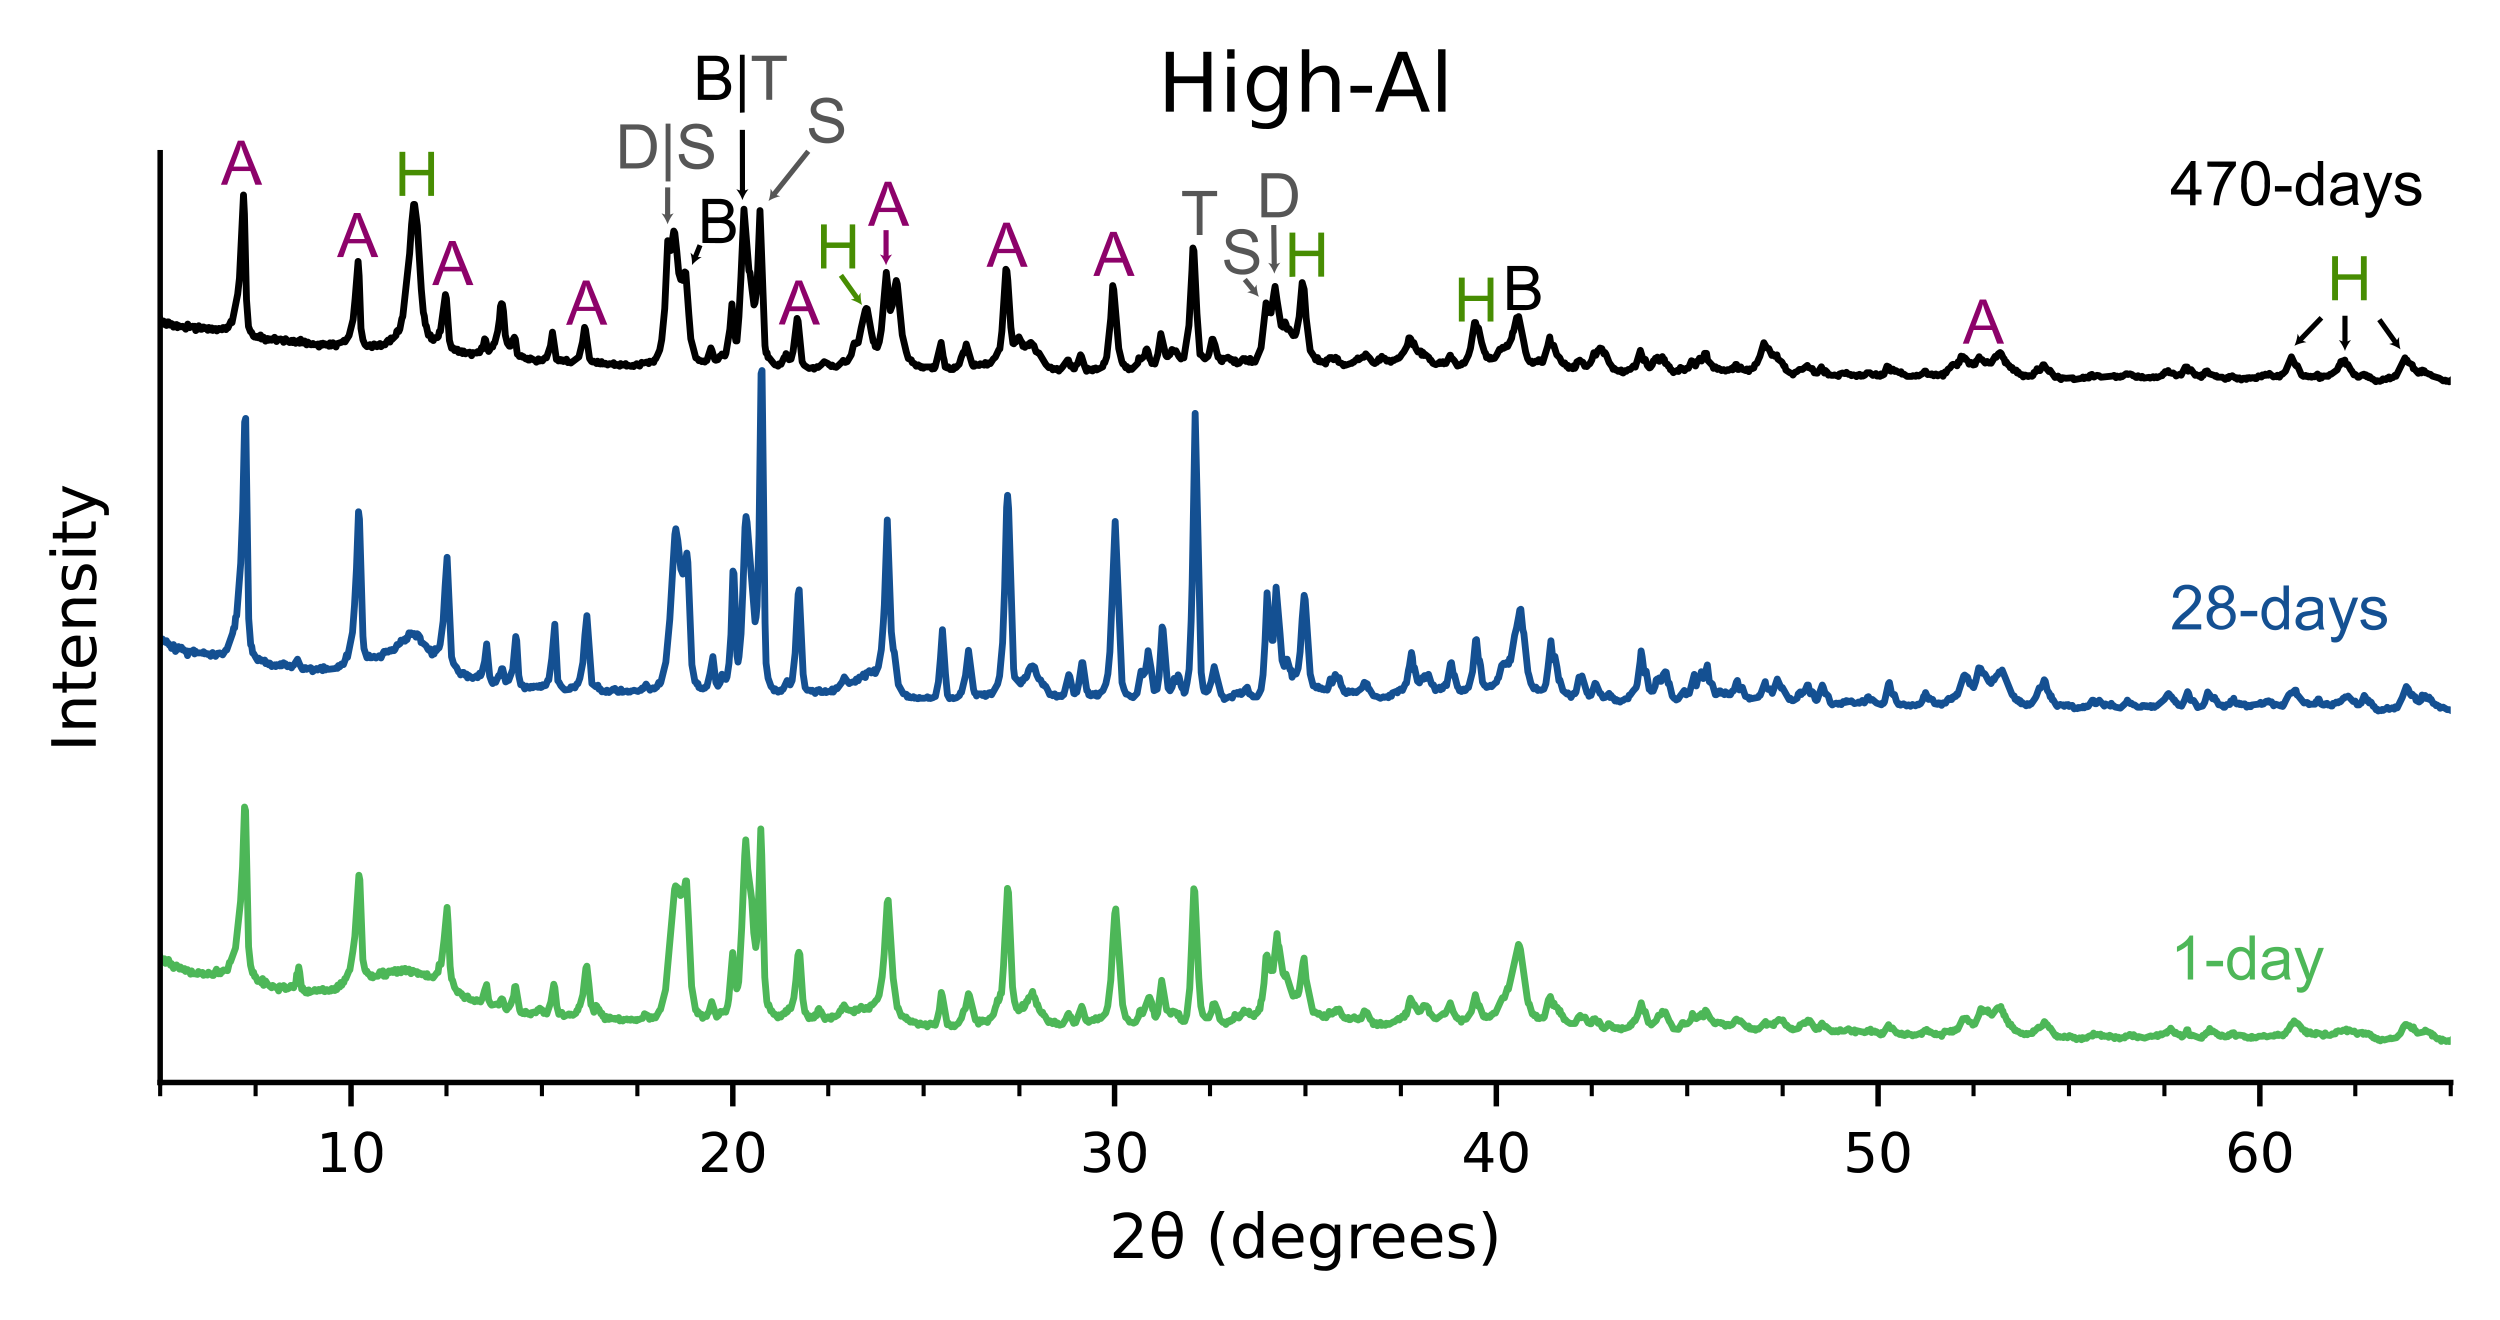 <svg xmlns="http://www.w3.org/2000/svg" xmlns:xlink="http://www.w3.org/1999/xlink" width="365.41" height="192.94" viewBox="0 0 365.41 192.94"><defs><style>.cls-1,.cls-12,.cls-13,.cls-15,.cls-17,.cls-6,.cls-7,.cls-8,.cls-9{fill:none;}.cls-2{fill:#fff;}.cls-13,.cls-3,.cls-4,.cls-8,.cls-9{stroke:#000;}.cls-3,.cls-4,.cls-6,.cls-7,.cls-8{stroke-linejoin:round;}.cls-3,.cls-9{stroke-width:0.8px;}.cls-4{stroke-width:0.6px;}.cls-5{clip-path:url(#clip-path);}.cls-6{stroke:#4db758;}.cls-6,.cls-7,.cls-8,.cls-9{stroke-linecap:square;}.cls-7{stroke:#145092;}.cls-10{fill:#478d02;}.cls-11{fill:#020202;}.cls-12{stroke:#478d02;}.cls-12,.cls-13,.cls-15,.cls-17{stroke-miterlimit:10;stroke-width:0.75px;}.cls-14{fill:#8d026a;}.cls-15{stroke:#8d026a;}.cls-16{fill:#565656;}.cls-17{stroke:#565656;}.cls-18{fill:#4db758;}.cls-19{fill:#145092;}</style><clipPath id="clip-path" transform="translate(0 -1)"><rect class="cls-1" x="23.41" y="23.32" width="334.8" height="135.9"/></clipPath></defs><g id="Layer_1" data-name="Layer 1"><g id="figure_1" data-name="figure 1"><g id="patch_1" data-name="patch 1"><path class="cls-2" d="M0,193.94H365.41V1H0Z" transform="translate(0 -1)"/></g><g id="axes_1" data-name="axes 1"><g id="patch_2" data-name="patch 2"><path class="cls-2" d="M23.41,159.22h334.8V23.32H23.41Z" transform="translate(0 -1)"/></g><g id="matplotlib.axis_1" data-name="matplotlib.axis 1"><g id="xtick_1" data-name="xtick 1"><g id="line2d_1" data-name="line2d 1"><path id="mc07f607639" class="cls-3" d="M51.31,159.22v3.5" transform="translate(0 -1)"/></g><g id="text_1" data-name="text 1"><path id="DejaVuSans-31" d="M47.21,171.63H48.5v-4.45l-1.4.28v-.71l1.39-.29h.79v5.17h1.29v.67H47.21Z" transform="translate(0 -1)"/><path id="DejaVuSans-30" d="M53.85,167a1,1,0,0,0-.91.6,5.41,5.41,0,0,0,0,3.61,1,1,0,0,0,1.83,0,5.41,5.41,0,0,0,0-3.61A1,1,0,0,0,53.85,167Zm0-.62a1.68,1.68,0,0,1,1.5.78,4,4,0,0,1,.52,2.25,4,4,0,0,1-.52,2.25,1.84,1.84,0,0,1-3,0,4,4,0,0,1-.52-2.25,4,4,0,0,1,.52-2.25A1.67,1.67,0,0,1,53.85,166.36Z" transform="translate(0 -1)"/></g></g><g id="xtick_2" data-name="xtick 2"><g id="line2d_2" data-name="line2d 2"><path id="mc07f607639-2" data-name="mc07f607639" class="cls-3" d="M107.11,159.22v3.5" transform="translate(0 -1)"/></g><g id="text_2" data-name="text 2"><path id="DejaVuSans-32" d="M103.56,171.63h2.75v.67h-3.7v-.67l1.22-1.24c.52-.53.84-.86,1-1a3.47,3.47,0,0,0,.52-.72,1.27,1.27,0,0,0,.16-.58.94.94,0,0,0-.33-.75,1.21,1.21,0,0,0-.85-.3,2.77,2.77,0,0,0-.78.13,5.06,5.06,0,0,0-.88.39v-.79a5.1,5.1,0,0,1,.89-.29,3,3,0,0,1,.75-.1,2.19,2.19,0,0,1,1.45.45,1.5,1.5,0,0,1,.54,1.21,1.81,1.81,0,0,1-.14.69,3.23,3.23,0,0,1-.49.75c-.06.08-.27.3-.62.66Z" transform="translate(0 -1)"/><path id="DejaVuSans-30-2" data-name="DejaVuSans-30" d="M109.65,167a1,1,0,0,0-.91.6,5.41,5.41,0,0,0,0,3.61,1,1,0,0,0,1.83,0,5.41,5.41,0,0,0,0-3.61A1,1,0,0,0,109.65,167Zm0-.62a1.68,1.68,0,0,1,1.5.78,4,4,0,0,1,.52,2.25,4,4,0,0,1-.52,2.25,1.84,1.84,0,0,1-3,0,4,4,0,0,1-.52-2.25,4,4,0,0,1,.52-2.25A1.67,1.67,0,0,1,109.65,166.36Z" transform="translate(0 -1)"/></g></g><g id="xtick_3" data-name="xtick 3"><g id="line2d_3" data-name="line2d 3"><path id="mc07f607639-3" data-name="mc07f607639" class="cls-3" d="M162.91,159.22v3.5" transform="translate(0 -1)"/></g><g id="text_3" data-name="text 3"><path id="DejaVuSans-33" d="M161.07,169.15a1.5,1.5,0,0,1,.88.51,1.43,1.43,0,0,1,.32.94,1.63,1.63,0,0,1-.59,1.34,2.7,2.7,0,0,1-1.69.47,4,4,0,0,1-.76-.07,5.35,5.35,0,0,1-.8-.22v-.76a2.86,2.86,0,0,0,.72.29,3.61,3.61,0,0,0,.82.1,1.83,1.83,0,0,0,1.13-.3,1,1,0,0,0,.38-.85,1,1,0,0,0-.36-.8,1.51,1.51,0,0,0-1-.3h-.68v-.64h.71a1.43,1.43,0,0,0,.89-.24.8.8,0,0,0,.31-.67.82.82,0,0,0-.32-.69,1.49,1.49,0,0,0-.91-.24,4.48,4.48,0,0,0-.7.07,6.21,6.21,0,0,0-.81.22v-.7a8.18,8.18,0,0,1,.84-.19,4.91,4.91,0,0,1,.74-.06,2.26,2.26,0,0,1,1.42.41,1.32,1.32,0,0,1,.52,1.1,1.26,1.26,0,0,1-.27.82A1.45,1.45,0,0,1,161.07,169.15Z" transform="translate(0 -1)"/><path id="DejaVuSans-30-3" data-name="DejaVuSans-30" d="M165.45,167a1,1,0,0,0-.91.6,5.41,5.41,0,0,0,0,3.61,1,1,0,0,0,1.83,0,5.41,5.41,0,0,0,0-3.61A1,1,0,0,0,165.45,167Zm0-.62a1.68,1.68,0,0,1,1.5.78,4,4,0,0,1,.52,2.25,4,4,0,0,1-.52,2.25,1.84,1.84,0,0,1-3,0,4,4,0,0,1-.52-2.25,4,4,0,0,1,.52-2.25A1.67,1.67,0,0,1,165.45,166.36Z" transform="translate(0 -1)"/></g></g><g id="xtick_4" data-name="xtick 4"><g id="line2d_4" data-name="line2d 4"><path id="mc07f607639-4" data-name="mc07f607639" class="cls-3" d="M218.71,159.22v3.5" transform="translate(0 -1)"/></g><g id="text_4" data-name="text 4"><path id="DejaVuSans-34" d="M216.64,167.15l-2,3.12h2Zm-.2-.69h1v3.81h.83v.65h-.83v1.38h-.79v-1.38H214v-.76Z" transform="translate(0 -1)"/><path id="DejaVuSans-30-4" data-name="DejaVuSans-30" d="M221.25,167a1,1,0,0,0-.91.6,5.41,5.41,0,0,0,0,3.61,1,1,0,0,0,1.83,0,5.41,5.41,0,0,0,0-3.61A1,1,0,0,0,221.25,167Zm0-.62a1.68,1.68,0,0,1,1.5.78,4,4,0,0,1,.52,2.25,4,4,0,0,1-.52,2.25,1.84,1.84,0,0,1-3,0,4,4,0,0,1-.52-2.25,4,4,0,0,1,.52-2.25A1.67,1.67,0,0,1,221.25,166.36Z" transform="translate(0 -1)"/></g></g><g id="xtick_5" data-name="xtick 5"><g id="line2d_5" data-name="line2d 5"><path id="mc07f607639-5" data-name="mc07f607639" class="cls-3" d="M274.51,159.22v3.5" transform="translate(0 -1)"/></g><g id="text_5" data-name="text 5"><path id="DejaVuSans-35" d="M270.28,166.46h3.1v.67H271v1.43a1.89,1.89,0,0,1,.34-.09,2,2,0,0,1,.34,0,2.17,2.17,0,0,1,1.55.54,1.88,1.88,0,0,1,.57,1.45,1.86,1.86,0,0,1-.58,1.46,2.43,2.43,0,0,1-1.66.52,4.93,4.93,0,0,1-.75-.06,6.3,6.3,0,0,1-.78-.19v-.79a3.16,3.16,0,0,0,.72.28,3.44,3.44,0,0,0,.8.1,1.54,1.54,0,0,0,1.07-.36,1.39,1.39,0,0,0,0-1.93,1.53,1.53,0,0,0-1.07-.35,2.7,2.7,0,0,0-.63.07,3.5,3.5,0,0,0-.65.21Z" transform="translate(0 -1)"/><path id="DejaVuSans-30-5" data-name="DejaVuSans-30" d="M277.05,167a1,1,0,0,0-.91.6,5.41,5.41,0,0,0,0,3.61,1,1,0,0,0,1.83,0,5.41,5.41,0,0,0,0-3.61A1,1,0,0,0,277.05,167Zm0-.62a1.68,1.68,0,0,1,1.5.78,4,4,0,0,1,.52,2.25,4,4,0,0,1-.52,2.25,1.84,1.84,0,0,1-3,0,4,4,0,0,1-.52-2.25,4,4,0,0,1,.52-2.25A1.67,1.67,0,0,1,277.05,166.36Z" transform="translate(0 -1)"/></g></g><g id="xtick_6" data-name="xtick 6"><g id="line2d_6" data-name="line2d 6"><path id="mc07f607639-6" data-name="mc07f607639" class="cls-3" d="M330.31,159.22v3.5" transform="translate(0 -1)"/></g><g id="text_6" data-name="text 6"><path id="DejaVuSans-36" d="M327.86,169.07a1.06,1.06,0,0,0-.84.36,1.75,1.75,0,0,0,0,2,1.07,1.07,0,0,0,.84.37,1,1,0,0,0,.84-.37,1.75,1.75,0,0,0,0-2A1,1,0,0,0,327.86,169.07Zm1.57-2.48v.72a3.57,3.57,0,0,0-.6-.21,2.47,2.47,0,0,0-.6-.08,1.45,1.45,0,0,0-1.2.53,2.86,2.86,0,0,0-.47,1.59,1.69,1.69,0,0,1,.58-.52,1.65,1.65,0,0,1,.77-.18,1.83,1.83,0,0,1,1.39.54,2.27,2.27,0,0,1,0,2.89,1.91,1.91,0,0,1-1.42.54,1.79,1.79,0,0,1-1.55-.77,4,4,0,0,1-.53-2.25,3.44,3.44,0,0,1,.66-2.21,2.11,2.11,0,0,1,1.76-.82,3.21,3.21,0,0,1,.6.06A6,6,0,0,1,329.43,166.59Z" transform="translate(0 -1)"/><path id="DejaVuSans-30-6" data-name="DejaVuSans-30" d="M332.85,167a1,1,0,0,0-.91.6,5.41,5.41,0,0,0,0,3.61,1,1,0,0,0,1.83,0,5.41,5.41,0,0,0,0-3.61A1,1,0,0,0,332.85,167Zm0-.62a1.68,1.68,0,0,1,1.5.78,4,4,0,0,1,.52,2.25,4,4,0,0,1-.52,2.25,1.84,1.84,0,0,1-3,0,4,4,0,0,1-.52-2.25,4,4,0,0,1,.52-2.25A1.67,1.67,0,0,1,332.85,166.36Z" transform="translate(0 -1)"/></g></g><g id="xtick_7" data-name="xtick 7"><g id="line2d_7" data-name="line2d 7"><path id="m172b6adb58" class="cls-4" d="M23.41,159.22v2" transform="translate(0 -1)"/></g></g><g id="xtick_8" data-name="xtick 8"><g id="line2d_8" data-name="line2d 8"><path id="m172b6adb58-2" data-name="m172b6adb58" class="cls-4" d="M37.36,159.22v2" transform="translate(0 -1)"/></g></g><g id="xtick_9" data-name="xtick 9"><g id="line2d_9" data-name="line2d 9"><path id="m172b6adb58-3" data-name="m172b6adb58" class="cls-4" d="M65.26,159.22v2" transform="translate(0 -1)"/></g></g><g id="xtick_10" data-name="xtick 10"><g id="line2d_10" data-name="line2d 10"><path id="m172b6adb58-4" data-name="m172b6adb58" class="cls-4" d="M79.21,159.22v2" transform="translate(0 -1)"/></g></g><g id="xtick_11" data-name="xtick 11"><g id="line2d_11" data-name="line2d 11"><path id="m172b6adb58-5" data-name="m172b6adb58" class="cls-4" d="M93.16,159.22v2" transform="translate(0 -1)"/></g></g><g id="xtick_12" data-name="xtick 12"><g id="line2d_12" data-name="line2d 12"><path id="m172b6adb58-6" data-name="m172b6adb58" class="cls-4" d="M121.06,159.22v2" transform="translate(0 -1)"/></g></g><g id="xtick_13" data-name="xtick 13"><g id="line2d_13" data-name="line2d 13"><path id="m172b6adb58-7" data-name="m172b6adb58" class="cls-4" d="M135,159.22v2" transform="translate(0 -1)"/></g></g><g id="xtick_14" data-name="xtick 14"><g id="line2d_14" data-name="line2d 14"><path id="m172b6adb58-8" data-name="m172b6adb58" class="cls-4" d="M149,159.22v2" transform="translate(0 -1)"/></g></g><g id="xtick_15" data-name="xtick 15"><g id="line2d_15" data-name="line2d 15"><path id="m172b6adb58-9" data-name="m172b6adb58" class="cls-4" d="M176.86,159.22v2" transform="translate(0 -1)"/></g></g><g id="xtick_16" data-name="xtick 16"><g id="line2d_16" data-name="line2d 16"><path id="m172b6adb58-10" data-name="m172b6adb58" class="cls-4" d="M190.81,159.22v2" transform="translate(0 -1)"/></g></g><g id="xtick_17" data-name="xtick 17"><g id="line2d_17" data-name="line2d 17"><path id="m172b6adb58-11" data-name="m172b6adb58" class="cls-4" d="M204.76,159.22v2" transform="translate(0 -1)"/></g></g><g id="xtick_18" data-name="xtick 18"><g id="line2d_18" data-name="line2d 18"><path id="m172b6adb58-12" data-name="m172b6adb58" class="cls-4" d="M232.66,159.22v2" transform="translate(0 -1)"/></g></g><g id="xtick_19" data-name="xtick 19"><g id="line2d_19" data-name="line2d 19"><path id="m172b6adb58-13" data-name="m172b6adb58" class="cls-4" d="M246.61,159.22v2" transform="translate(0 -1)"/></g></g><g id="xtick_20" data-name="xtick 20"><g id="line2d_20" data-name="line2d 20"><path id="m172b6adb58-14" data-name="m172b6adb58" class="cls-4" d="M260.56,159.22v2" transform="translate(0 -1)"/></g></g><g id="xtick_21" data-name="xtick 21"><g id="line2d_21" data-name="line2d 21"><path id="m172b6adb58-15" data-name="m172b6adb58" class="cls-4" d="M288.46,159.22v2" transform="translate(0 -1)"/></g></g><g id="xtick_22" data-name="xtick 22"><g id="line2d_22" data-name="line2d 22"><path id="m172b6adb58-16" data-name="m172b6adb58" class="cls-4" d="M302.41,159.22v2" transform="translate(0 -1)"/></g></g><g id="xtick_23" data-name="xtick 23"><g id="line2d_23" data-name="line2d 23"><path id="m172b6adb58-17" data-name="m172b6adb58" class="cls-4" d="M316.36,159.22v2" transform="translate(0 -1)"/></g></g><g id="xtick_24" data-name="xtick 24"><g id="line2d_24" data-name="line2d 24"><path id="m172b6adb58-18" data-name="m172b6adb58" class="cls-4" d="M344.26,159.22v2" transform="translate(0 -1)"/></g></g><g id="xtick_25" data-name="xtick 25"><g id="line2d_25" data-name="line2d 25"><path id="m172b6adb58-19" data-name="m172b6adb58" class="cls-4" d="M358.21,159.22v2" transform="translate(0 -1)"/></g></g><g id="text_7" data-name="text 7"><path id="DejaVuSans-32-2" data-name="DejaVuSans-32" d="M163.87,184.12H167v.75H162.8v-.75l1.38-1.4c.58-.59.94-1,1.09-1.14a4.33,4.33,0,0,0,.6-.81,1.47,1.47,0,0,0,.17-.65,1.1,1.1,0,0,0-.37-.85,1.37,1.37,0,0,0-1-.33,2.87,2.87,0,0,0-.88.14,5.21,5.21,0,0,0-1,.44v-.9a7.14,7.14,0,0,1,1-.32,4,4,0,0,1,.86-.11,2.42,2.42,0,0,1,1.62.51,1.67,1.67,0,0,1,.61,1.36,2,2,0,0,1-.15.77,4,4,0,0,1-.55.85l-.7.74Z" transform="translate(0 -1)"/><path id="DejaVuSans-3b8" d="M172,181.75h-2.8a4.62,4.62,0,0,0,.37,1.87,1.11,1.11,0,0,0,2.06,0A4.78,4.78,0,0,0,172,181.75Zm0-.75a5.64,5.64,0,0,0-.36-1.69,1.16,1.16,0,0,0-1-.69,1.12,1.12,0,0,0-1,.69,4.45,4.45,0,0,0-.36,1.69Zm-1.39-3a1.88,1.88,0,0,1,1.66.93,5.8,5.8,0,0,1,0,5.14,1.94,1.94,0,0,1-3.32,0,5.8,5.8,0,0,1,0-5.14A1.87,1.87,0,0,1,170.62,178Z" transform="translate(0 -1)"/><path id="DejaVuSans-20" d="M173.37,184.87" transform="translate(0 -1)"/><path id="DejaVuSans-28" d="M179,178a8.86,8.86,0,0,0-.87,2,7.08,7.08,0,0,0,0,4,8.74,8.74,0,0,0,.87,2h-.7a9.23,9.23,0,0,1-1-2,6.32,6.32,0,0,1-.32-2,6.2,6.2,0,0,1,.32-2,9.23,9.23,0,0,1,1-2Z" transform="translate(0 -1)"/><path id="DejaVuSans-64" d="M183.83,180.69V178h.81v6.84h-.81v-.74a1.67,1.67,0,0,1-.64.65,1.84,1.84,0,0,1-.94.22,1.77,1.77,0,0,1-1.45-.71,3.42,3.42,0,0,1,0-3.75,1.77,1.77,0,0,1,1.45-.71,2,2,0,0,1,.94.21A1.67,1.67,0,0,1,183.83,180.69Zm-2.75,1.72a2.38,2.38,0,0,0,.36,1.4,1.26,1.26,0,0,0,2,0,2.83,2.83,0,0,0,0-2.8,1.27,1.27,0,0,0-2,0A2.4,2.4,0,0,0,181.08,182.41Z" transform="translate(0 -1)"/><path id="DejaVuSans-65" d="M190.51,182.21v.39H186.8a1.83,1.83,0,0,0,.5,1.27,1.69,1.69,0,0,0,1.25.44,3.91,3.91,0,0,0,.91-.11,4,4,0,0,0,.87-.35v.77a4.7,4.7,0,0,1-.9.28,4.05,4.05,0,0,1-.92.1,2.52,2.52,0,0,1-1.87-.69,2.47,2.47,0,0,1-.69-1.85,2.7,2.7,0,0,1,.66-1.92,2.28,2.28,0,0,1,1.76-.71,2,2,0,0,1,1.57.64A2.52,2.52,0,0,1,190.51,182.21Zm-.8-.24a1.52,1.52,0,0,0-.38-1.06,1.25,1.25,0,0,0-1-.4,1.49,1.49,0,0,0-1.08.39,1.59,1.59,0,0,0-.47,1.07Z" transform="translate(0 -1)"/><path id="DejaVuSans-67" d="M195.08,182.35a2.24,2.24,0,0,0-.36-1.36,1.31,1.31,0,0,0-2,0,2.75,2.75,0,0,0,0,2.72,1.31,1.31,0,0,0,2,0A2.24,2.24,0,0,0,195.08,182.35Zm.81,1.91a2.71,2.71,0,0,1-.56,1.87,2.19,2.19,0,0,1-1.71.61,5.1,5.1,0,0,1-.8-.06,3.86,3.86,0,0,1-.74-.2v-.78a3.49,3.49,0,0,0,.71.28,2.74,2.74,0,0,0,.7.09,1.55,1.55,0,0,0,1.19-.41,1.75,1.75,0,0,0,.4-1.26V184a1.67,1.67,0,0,1-.64.65,1.84,1.84,0,0,1-.94.22,1.79,1.79,0,0,1-1.46-.69,3.32,3.32,0,0,1,0-3.66,1.79,1.79,0,0,1,1.46-.69,2,2,0,0,1,.94.21,1.74,1.74,0,0,1,.64.65V180h.81Z" transform="translate(0 -1)"/><path id="DejaVuSans-72" d="M200.41,180.7a1,1,0,0,0-.3-.11,1.34,1.34,0,0,0-.35,0,1.3,1.3,0,0,0-1.06.45,2,2,0,0,0-.36,1.28v2.59h-.82V180h.82v.76a1.61,1.61,0,0,1,.66-.66,2,2,0,0,1,1-.22h.19l.22,0Z" transform="translate(0 -1)"/><path id="DejaVuSans-65-2" data-name="DejaVuSans-65" d="M205.26,182.21v.39h-3.72a1.88,1.88,0,0,0,.51,1.27,1.69,1.69,0,0,0,1.25.44,3.82,3.82,0,0,0,.9-.11,3.6,3.6,0,0,0,.87-.35v.77a4.6,4.6,0,0,1-.89.28,4.08,4.08,0,0,1-.93.1,2.51,2.51,0,0,1-1.86-.69,2.47,2.47,0,0,1-.69-1.85,2.74,2.74,0,0,1,.65-1.92,2.29,2.29,0,0,1,1.76-.71,2,2,0,0,1,1.57.64A2.47,2.47,0,0,1,205.26,182.21Zm-.81-.24a1.52,1.52,0,0,0-.37-1.06,1.25,1.25,0,0,0-1-.4,1.49,1.49,0,0,0-1.08.39,1.59,1.59,0,0,0-.47,1.07Z" transform="translate(0 -1)"/><path id="DejaVuSans-65-3" data-name="DejaVuSans-65" d="M210.8,182.21v.39h-3.72a1.87,1.87,0,0,0,.5,1.27,1.7,1.7,0,0,0,1.26.44,3.82,3.82,0,0,0,.9-.11,4,4,0,0,0,.87-.35v.77a4.83,4.83,0,0,1-.89.28,4.2,4.2,0,0,1-.93.1,2.38,2.38,0,0,1-2.55-2.54,2.74,2.74,0,0,1,.65-1.92,2.29,2.29,0,0,1,1.76-.71,2,2,0,0,1,1.57.64A2.47,2.47,0,0,1,210.8,182.21ZM210,182a1.52,1.52,0,0,0-.37-1.06,1.25,1.25,0,0,0-1-.4,1.49,1.49,0,0,0-1.08.39,1.59,1.59,0,0,0-.47,1.07Z" transform="translate(0 -1)"/><path id="DejaVuSans-73" d="M215.26,180.09v.77a2.89,2.89,0,0,0-.71-.27,3.77,3.77,0,0,0-.76-.08,1.83,1.83,0,0,0-.91.18.61.61,0,0,0-.3.55.52.52,0,0,0,.22.45,2.77,2.77,0,0,0,.86.3l.28.06a2.79,2.79,0,0,1,1.23.52,1.24,1.24,0,0,1,.36.94,1.29,1.29,0,0,1-.54,1.09,2.54,2.54,0,0,1-1.5.4,4.74,4.74,0,0,1-.82-.08,6.62,6.62,0,0,1-.9-.23v-.84a3.75,3.75,0,0,0,.88.35,3.24,3.24,0,0,0,.86.12,1.66,1.66,0,0,0,.88-.2.62.62,0,0,0,.31-.55.6.6,0,0,0-.23-.5,2.6,2.6,0,0,0-1-.34l-.28-.07a2.17,2.17,0,0,1-1.09-.48,1.22,1.22,0,0,1-.33-.9,1.29,1.29,0,0,1,.49-1.07,2.29,2.29,0,0,1,1.4-.38,4.46,4.46,0,0,1,.84.07A3.12,3.12,0,0,1,215.26,180.09Z" transform="translate(0 -1)"/><path id="DejaVuSans-29" d="M216.69,178h.7a9.23,9.23,0,0,1,1,2,6.21,6.21,0,0,1,.33,2,6.34,6.34,0,0,1-.33,2,9.23,9.23,0,0,1-1,2h-.7a8.74,8.74,0,0,0,.87-2,7.08,7.08,0,0,0,0-4A8.86,8.86,0,0,0,216.69,178Z" transform="translate(0 -1)"/></g></g><g id="matplotlib.axis_2" data-name="matplotlib.axis 2"><g id="text_8" data-name="text 8"><path id="DejaVuSans-49" d="M7.48,110v-.89H14V110Z" transform="translate(0 -1)"/><path id="DejaVuSans-6e" d="M11.07,103.26h3v.81H11.09a1.68,1.68,0,0,0-1,.27,1,1,0,0,0-.35.82,1.31,1.31,0,0,0,.42,1,1.65,1.65,0,0,0,1.14.38H14v.81H9.12v-.81h.76a1.94,1.94,0,0,1-.66-.68A1.83,1.83,0,0,1,9,105a1.56,1.56,0,0,1,.52-1.28A2.39,2.39,0,0,1,11.07,103.26Z" transform="translate(0 -1)"/><path id="DejaVuSans-74" d="M7.72,100.85h1.4V99.18h.63v1.67h2.67a1.18,1.18,0,0,0,.77-.17.92.92,0,0,0,.17-.67v-.83H14V100a1.83,1.83,0,0,1-.35,1.29,1.75,1.75,0,0,1-1.27.36H9.75v.59H9.12v-.59H7.72Z" transform="translate(0 -1)"/><path id="DejaVuSans-65-4" data-name="DejaVuSans-65" d="M11.38,93.91h.39v3.72A1.88,1.88,0,0,0,13,97.12a1.72,1.72,0,0,0,.44-1.25,3.82,3.82,0,0,0-.11-.9A3.77,3.77,0,0,0,13,94.1h.77a5.73,5.73,0,0,1,.28.89,4.73,4.73,0,0,1,.1.93,2.38,2.38,0,0,1-2.54,2.55,2.74,2.74,0,0,1-1.92-.65A2.29,2.29,0,0,1,9,96.06a2,2,0,0,1,.64-1.57A2.46,2.46,0,0,1,11.38,93.91Zm-.24.81a1.52,1.52,0,0,0-1.06.37,1.25,1.25,0,0,0-.4,1,1.49,1.49,0,0,0,.39,1.08,1.59,1.59,0,0,0,1.07.47Z" transform="translate(0 -1)"/><path id="DejaVuSans-6e-2" data-name="DejaVuSans-6e" d="M11.07,88.49h3v.81H11.09a1.68,1.68,0,0,0-1,.27,1,1,0,0,0-.35.82,1.31,1.31,0,0,0,.42,1,1.65,1.65,0,0,0,1.14.38H14v.81H9.12V91.8h.76a1.94,1.94,0,0,1-.66-.68A1.83,1.83,0,0,1,9,90.21a1.56,1.56,0,0,1,.52-1.28A2.39,2.39,0,0,1,11.07,88.49Z" transform="translate(0 -1)"/><path id="DejaVuSans-73-2" data-name="DejaVuSans-73" d="M9.26,83.74H10a3,3,0,0,0-.35,1.48,1.78,1.78,0,0,0,.18.9.61.61,0,0,0,.55.3.51.51,0,0,0,.44-.21,2.65,2.65,0,0,0,.31-.87l.06-.28a2.63,2.63,0,0,1,.52-1.22,1.24,1.24,0,0,1,.94-.36,1.29,1.29,0,0,1,1.09.54,2.51,2.51,0,0,1,.4,1.49,5,5,0,0,1-.08.83,7.46,7.46,0,0,1-.23.9H13a3.82,3.82,0,0,0,.35-.89,3.13,3.13,0,0,0,.12-.86,1.6,1.6,0,0,0-.2-.87.61.61,0,0,0-.55-.31.58.58,0,0,0-.5.22,2.68,2.68,0,0,0-.34,1l-.07.28a2.13,2.13,0,0,1-.48,1.09,1.22,1.22,0,0,1-.9.33,1.26,1.26,0,0,1-1.07-.49A2.2,2.2,0,0,1,9,85.31a5.53,5.53,0,0,1,.06-.84A3.89,3.89,0,0,1,9.26,83.74Z" transform="translate(0 -1)"/><path id="DejaVuSans-69" d="M9.12,82.19v-.81H14v.81Zm-1.92,0v-.81h1v.81Z" transform="translate(0 -1)"/><path id="DejaVuSans-74-2" data-name="DejaVuSans-74" d="M7.72,78.89h1.4V77.22h.63v1.67h2.67a1.18,1.18,0,0,0,.77-.17.92.92,0,0,0,.17-.67v-.83H14v.83a1.87,1.87,0,0,1-.35,1.3,1.8,1.8,0,0,1-1.27.35H9.75v.59H9.12V79.7H7.72Z" transform="translate(0 -1)"/><path id="DejaVuSans-79" d="M14.5,74.11a2.92,2.92,0,0,1,1.14.67,1.33,1.33,0,0,1,.27.87v.65h-.68v-.48a.82.82,0,0,0-.15-.52,2.16,2.16,0,0,0-.75-.41L14,74.75l-4.84,2v-.86L13,74.34,9.12,72.81V72Z" transform="translate(0 -1)"/></g></g><g id="line2d_34" data-name="line2d 34"><g class="cls-5"><path class="cls-6" d="M23.45,140.89l.3.59.14,0,.15-.34.15.67.14-.37.15.12.15-.33.29.86.15-.25.29.72.14-.31.15.12.15-.33.14.15.3.46.14-.31.15.33.15-.12.14.23.15-.21.15.42.29-.27.15.28h.14l.15.39.15-.48.14.42.3,0,.44.09L29,143l.15.31.14-.14.15.09.15-.13.14.43.44-.14.15.1.15-.42.14.3.3-.09.14.27.15,0,.44-.92.29.68.15-.11.15.11.14-.41.15.1.15-.26.58.11.29-1.23.15-.08.73-2,.74-6.83.29-5.08.29-8.7.15.52.44,19.89.29,2.72.29,1.17.15-.17.15.66.14-.06.3.76h.14l.15-.21.29.47.15-.68.15,1,.14-.12.15-.53.29.46.3.3.29.24.15-.35.73.49.14.32.15-.75.15.28.29,0,.15-.32.14.11.15.48.15-.23.14.14.3-.18.14-.33.15,0,.29.34.15-.53h.15l.14-1.46.15-.06.15-1,.14.77.29,2.49.15-.26.15.5h.14l.15.29.15-.37.14.43.15-.49.15.39.44-.21.14,0,.15-.24.15.06.14.22.3-.29.14.21.44-.36.15.41.15.07.29-.31.14.06.15.21.15-.14.14.08.15-.37.15.28.14-.17.15.19.15-.45.14.32.15-.67.15,0,.14.29.15-.67.15.42.14-.52.15.11.15-.58.14,0,.44-1.08.15-.19.44-2.72.29-2.18.59-8.93.14.68.44,11.63.3,1.51.14.3.15-.11.15.39.14,0,.3.52.14-.38.15.46.15-.24.58,0,.29-.67.15.44.29-.56.15.8.15-.5.14.5.15-.46.15-.08.14-.24.15.23.29-.28.15.27.29-.44.15.16.15.42.14-.58.15.24.15-.08.14.33.15-.59.14.32.15.05.15-.43.14.53.15-.1.15.07.14-.39.3.67.14-.49.15,0,.15.28.14-.13.15.16.15-.12.14.42.15-.26.15.21.14-.1.15.2.29-.15.29.45.15-.48.15.53.58-.06.15.16.59-.8.14,0,.15-1.2.15.1.14-.07.44-3.64.44-4.7.15,2.31.29,6.29L66,144.1l.14.17.3,1.06.29.44.15.34.14-.23.15.09.15.24h.14l.15.38.15-.07.14.45.15-.26.29-.14.3.54.29.11.15-.11.29.31.15-.07.14-.25.15.26.14-.14.3.23.29-.63.29-1.06.3-.85.29,2.24.29.61.15.16.88-.21.15.21.29-.76.14-.17.15.08.44,1.39.15.15.14-.4.15.07.29-.46.44-1.25.15-1.34.15-.05.58,3.47.15.36.15-.12.14.26.15-.27.15.31.14-.38.15.27.14-.05.15.23.15-.13.14.23.15-.36.15.05.14-.12.3.12.29-.49.15.17.14-.37.44.32.15.45.15-.27.29.36.59-1.77.43-2.59.15.49.29,2.7.3,1.21.14-.18.15.12.15-.23.29.63.73-.4.15.2.15-.17.29.18.44-.3.15-.43.14,0,.15-.61.14-.08.44-1.6.44-3.88.15-.29.29,2.6.3,3.05.14.09.3,1,.14-.34.15-.68.15.13.14.36.15.06.29.7.15-.1.14.49.15,0,.15.47.14-.5.15.44.15-.34L89,150l.15-.35.15.27.14-.12.3.15.14-.11L90,150l.44-.27.15.49.29-.15.15.16.14-.24.15.07.29-.13.15.15L92,150l.15.12.14-.18.3.15.14.06.15-.13.15.18.14-.21.15.07.44-.2.15,0,.14-.24.15-.45.59.32.14.5.3-.39.14.29.29-.31.15.2.59-1.1.14-.12.74-2.89,1.32-14.69.14-.5.59.5.14.92.15-.18.15,0,.14-.1.3-1.86.14,0,.3,5.91.44,9.5.58,3.47.15,0,.15.56.14-.26.15.31h.29l.15.6.29-.27.15-.09.14.08.15-.47.15-.09.44-1.61.73,2.28.29-.25.3-.6.29.13.29-.24.15.22.29-1,.15-.91.58-6.8.3,3.06.29,2.25.15-.31.14-.74.44-7.89.44-10.55.15-2.29.29,4.25.59,4.48.29,4.85.29,2.15.15-1.06.29-6.59.3-9.68.14,3.82.44,17.85.3,3.54.14.6.15-.14.29.95.15-.06.29.55.15-.05.44.57.14-.45.3.31.29-.51.15-.05.14.09.15-.49.15.27.14-.15.15-.53.29.15.44-1.6.3-2.55.29-3.62.15-.47.14.32.44,6.54.29,1.87.15.06.44.92.15-.41.29.35.15-.23.14.19.15-.51.15.22.14-.1.15-.82.15-.19.14.42H120l.59,1.21.29-.27.15-.13.29.29.14.07.15-.52.15.25.14-.2.15.11.44-.28.29-.62.15.06.15-.54.14-.08.15-.3.44.71.15,0,.14.09.3,0,.14.15.15-.12.14.34.15-.57.15,0,.29.23.44-.62.44.5.29-.34.15.28.15-.28.14.3.15-.57.15-.12.14.06.3-.32.29-.4.15-.08.29-.67.44-2.66.29-3.34.44-7.47.15-.38.73,11.41.59,4.29h.14l.44,1.25.15-.11.29.21.15.2.14-.19.15.42.15-.08.29.4.15,0,.14-.18.15.22.29-.07.15.12.29.39.3-.35.14.24.44.07.15-.21.15.11.14.36.44-.56.15.18.29.09.15-.26.14.32.3-1,.29-1.25.29-2.55.15.51.73,4.21.15-.25.44.55.15-.28.14,0,.15.28.29-.32.29-.18.3-.54.14-.17.3-1.12.29-.32.44-2.19.15.25.88,3.6.29.14.15.47.14-.64.29.35.15-.34.15.22.14-.15.15.18.15-.17.14.3.3-.64h.14l.44-.51.3-1.1.14-.33.15-.77.15.26.14-.36.15-.81h.15l.29-4,.58-11.34.15.63.59,13.77.29,2.12.29,1,.15,0,.15.39.29-.23.15-.13.14-.6.15.61.15-.23.29-.86.15.07.14-.58.29-.14.3-.76.14.75.15.08.15.38.14.76.15-.09.29.9.3.42.14-.16.15.42.15.06.14.22.3.59.14.23.15-.28.15.06.29.37.29-.38.29.51.15-.23.29.33.44-.13.3-.51.14-.19.3-.73.14-.18.15.62.15-.17.14.3.3.72.14-.14.15.05.88-2.41.14.32.44,1.67.15.17.15-.16.14.36.59-.44.15.17.14-.12.15-.3.29.34.3-.44.14.22.73-.79.3-1.06.44-3.75.29-5.25.29-4.46.15-.7,1,14,.44,1.84.29.21.29.5.29,0,.3.14.29-.14.44-.85.15-.82.14-.1.15.12.15.42.88-2.36.14-.05.3.77.14,1h.15l.15,1,.14.15.29-.56.59-4.84.73,4.36h.15l.29.35.15.25.29-.47.44.15.15.17.15.38.14-.38.3,1h.14l.15.21.14-.07.15.05.29-.93.44-3.92.3-7,.29-7.53.15.41.58,12.56.3,4.17.29,1.24.44.49.44,0,.44-1,.14-1,.15.07.15-.15.44,1.08.29,1.21.44.45.15-.07.14.09.15.28.29-.48.15.14.15-.26.14.13.15-.27.14.1.15-.16.15-.67.29.25.29.28.15-.18.15-.37h.14l.3-.62.14.3.3.11.29-.25.15.54.14-.09.44.36.15-.49.15.1.29-.3.14-.54.15.16.15-1.23.14-.24.3-2.35.29-3.91.15-.21.44,1.87.14.42.15-.11.15.09.58-5.4.15,1.6.15.3.58,3.93.29.47.15-.38.59,1.89.44,1.34.14-.07.15-.25.15.23.14-.41.15.27.15-.53.58-4.18.15-.63.29,3.1.88,4.21.15.63.29-.09.15.18h.14l.15.19.15-.16.44.49.14.14.15-.43.29.46.15-.37.15,0,.14-.56.15.35.15-.2.14.25.29-.43.15.19.15-.45h.29l.15-.06.44,1,.14.08.15.24.15-.06.14.17.3-.2.14.33.15,0,.59-.43.29.35.14,0,.15.12.15-.3.14,0,.15.14.44-1.17.15.08.14.24.15-.06.44,1,.29.21.15.55.44-.3.15.45.14-.18.15.07.15-.39.14.44.15,0,.14-.22.3.23.14-.31.15.19.15-.16.14.13.3-.19.29-.18.15,0,.58-.51.15.24.44-.57.29.2.15-.7.15.3.14-.47.29-1.49.15-.45.29.56.15.48.15-.12.58,1.07.15-.21.15.11.44-.83h.14l.15.2.15-.14.29.3.15.8h.14l.59.74.14-.1.15.17,1-.79.14.12.15-.07.44-.92.29-.7.44,1.34.3.53.14.29h.15l.14.23.3.06.14.39.15-.51.44.1.15-.05.73-1.08.59-2.49.44,1.7.14-.13.59,1.64.14.09.15-.24.15.31.29-.21.15.17.14-.1.15-.31.15,0,.14-.22.3,0,.73-1.64.29-.6.15-.07.15.08.44-1.45.14.2.29-1.27,1.18-5.29.14.22.15.53,1,7.17.14.69.15.08.29,1,.15.49.14-.06.15.31.15-.09.14,0,.15.48.15-.16.14.19.44-.21.15.13.15-.16.58-2.5.3-.5L227,148l.15-.37.14.51.3.08.14.2.15.53.14-.29.15.64.15,0,.14.26.15.49.15-.05.29.32.44.28.73,0,.44-.89.3-.3.14.36.3-.1h.29l.44.84.14-.16.15.29h.15l.29-.69.15.2.14-.26.3.47.14.22.15-.31.44.91.29.19.44-.39.15-.35.15,0,.14.26.15-.07.29.44.15-.1.14.2.15-.16.29,0,.15.26.15-.1.14.19.15-.36.29.17.74-.25.14-.38.15.16.15-.47.14,0,.15-.34.14.11.3-.7.14-.4.3-1,.14-.52.3,1.16.14.17.15-.06.44,1.63.15,0,.29.35.73-.66.3-.77.14.06.29-.17.15-.47.15.08.14.27.15-.26.59,1.4.14.17.3.58.14.33.74.08.58-1,.15,0,.15.25.43-.07.3-.26.29-.45.15-.81.14.21.15.47.29.09.15-.23.15.05.14-.3.15,0,.15-.26.14.44.15.06.29-1,.15.13.58,1.11.3.28.29.43.15.05.29-.26.29.1.15-.05.15.17.14-.09.44.49.15-.29h.29l.15.22.15-.17.14.05.15-.1.44-.68.14-.09.44.34.15-.1.29.3.59.65.29-.18.15.44.15-.17.14.22.15-.12.15.16.14-.15.15.25.29-.25.15.09.44-.46.29-.34.29-.33.15.57.29-.25.15.09.15-.06.29.21.15.05.14-.48h.15L260,150l.29.12.15.07.15-.11.29.56.14.25.15-.06.29.38.15,0,.15.22.14-.15.15.26.29-.09.44-.1.15-.1.15-.47h.14l.44-.31.15.14.44-.51.15.33.14-.27.29.42.44.76.15.15.15-.34.29.25.29-.68.15-.19.44.58.15-.09.88.8.14-.18.15.17h.15l.14-.17.29.19.3-.33H269l.15.21.29,0,.15,0,.59-.35.29.21.15.28.14-.19.15.06.15-.19.14.46.15-.35.88.2.14,0,.15.11.29-.1.15-.26h.29l.15-.17.15.5.44-.23.14.2.15-.09.44.37.15.11.14-.37.15.29.88-1.43.29.59.15,0,.14-.12.59.77.15-.07.29.26.15,0,.14-.2.15.29.15-.11.14.18.15-.24.15.13.14-.27.15.2.29,0,.15.05.14.18.3-.18.14.08.74-.31.14.21.15-.38.15,0,.14-.23.15.11.15-.25.14.33.15-.12.15.22.14-.07.59.42.15-.22.14.24.59-.11.14.34.15-.41.15-.06.14-.32.15.1.15-.07.29.08.15.06.14-.28.15.28.15,0,.14-.34.15.16.15-.08.14-.27.15.13.73-1.57.15.13.14-.19.15.08.15-.1.29.53.15,0,.29.13.15.36.14-.25.15.12.59-1.34.29-.95.15.07.14.42.15-.27.44.25.14-.29.15.47.15,0,.29.33.73-1,.15-.12.29.06.15-.23.15.66.14,0,.15.64.15,0,.29.77.15.05.14.55.15-.09.15,0,.14.43.15,0,.29.52.15-.08.14.18H295l.29.26.15.09.15-.09.29.25.29-.21.15.2.15-.17.29,0,.29,0,.15-.42.15.11.44-.48.14-.15.15.12.44-.31.29-.62.15.13.14.32.15,0,.29.48h.15l.73,1.14.15-.09.15.31.29-.12.15.12.29-.05.14.1.15-.23.44.26.29-.33.15.18.15-.07.29.28.15-.14.29.35.44-.26.29.27.15-.31.15.18.29-.15.15.08.29-.29.44-.16.14.13L306,152l.15.26.29,0,.15-.08.14.07.3-.1.14.35.3-.15.14.13.44-.06.15.2.15-.3.44.23.29.26.14-.31.15.15.29-.05.15.27.44-.22.29.06.15-.31.15.08.29-.12.15-.17.14.12.15-.06.15.29.14-.31.44.4.15.07.14-.19.88.23.88-.33.15.09.29-.07.3,0,.14-.22.15.3.15-.18.14,0,.15-.23.15.17.58-.36.15.11.14-.3.15,0,.29-.44.59.78.15-.18.14.25.15,0,.15.15.14-.12.3.43.14-.09.3-.4.14-.16.15-.42.15,0,.14.72.15.14.14-.15.15.17.15-.08,1,.39.3.06.14-.43.15.07.15-.1.14-.29h.15l.15-.24.14.09.15-.55.29.49.15-.15.29.19.15.07.14.21.15,0,.15.24.29.12.15-.22.14.06.3.24h.14l.15-.14.15.09.14-.31.15.14.29-.36.3-.05.29.55.29-.19.29,0,.59.08.15.23.14-.09.3.23.29-.17.15.2.14-.31.15.27.29-.13.15.1.44-.25.59,0,.14-.13.44.23.59-.17.44.07.14-.22.3.11.14-.21.15.21.29-.09.15,0,.15.16.14-.29H334l.29-.5.15-.06.29-.57.15-.28.14,0,.3-.51.14.24h.15l.15.17h.14l.44.52.15.32.29.06.15.36.15-.23.14.47.15-.32.15.23.14-.22.15.32.15.05.14-.1.29.18.15-.37.73.26.3.32.14-.1.15-.4.15.3.58.08.3-.24.14.06.15-.13.15.08.14-.35.15,0,.15-.11.43.11.3-.21.14.08.3-.24.14.43.3-.31.44.26.29-.08.44.51.29-.26.44-.07.15.3.29-.22.15.23.29-.17.15.2.14-.07.15.31.15,0,.14.25.15-.11.15.25.29-.07.15.26.14-.1.15.2.29-.25.3.12.58-.17h.15l.14-.13.15.12.73-.15.3-.32.29-.28.44-1,.29-.34.15,0,.15.17.29,0,.29.43.15.05.15-.29.14.49.15,0,.29.44,1-.22.14-.25.44.3.15,0,.15.13.14,0,.15.46.15-.24.44.53.14.13.3-.08.29.42.14-.34.15.16h.15l.29.2.29-.13.15.14.15-.12h0" transform="translate(0 -1)"/></g></g><g id="line2d_35" data-name="line2d 35"><g class="cls-5"><path class="cls-7" d="M23.45,94.93l.3-.53.44.49.14-.24.15.38.15,0,.14.3.15,0,.15.45.29-.56.29,1,.15-.27.14,0,.15-.44.15.33h.14l.15-.24.15.39.14-.07.3.34.14-.13.15.7.15-.65.14.08.15-.08.29.17.15-.35.15.58.14-.4.15.25.73,0,.15.07.14-.24.15.31.15-.12.29.2.15-.09.29.37.29-.55.15.41.15,0,.14.15.3-.46.14.07.15-.12.15.15.14-.08.15.22L33,96h.14L34,93.55l.15-.78.15,0,.14-1.56.15-.21.59-7.65.29-7.66.29-13,.15-.53.44,29.27.29,3.8.15.22.14,1,.15.09.29.53.3.51.14-.38.15.2h.15l.14.24.15-.12.15.17.14-.21.15.52.29-.14.15.31.15-.25.14.15.15.36.44-.26.14.26.15-.28.44.19L41,98l.14.33.3-.46.14.35.15-.2.29.43.3-.23.29.4.15-.35.14,0,.59-.92.29.71.29.56.15.26.15,0,.14-.3.15,0,.15.25.58-.25.15.11.15.49.58-.47.15.22.15-.21.14,0,.15-.19.29.5.15-.6.29.49.15-.26.29.17,1-.12.14-.13.15.11.15-.41.14.21.15-.14.15-.3.14,0,.15.09.29-.81.15-.64.15.39.73-3.65.29-3.9.29-5.41.3-8.32.14,1.09L53.05,94l.15,1.8.44,1.35.15-.13.14-.27.15.39.29,0,.3-.22.29.26.44-.33h.14l.15.32.29-.69.15-.27.15.17.14-.22.3.16L57,96l.15.17.14-.24.15.17h.15l.14-.17.3-.72.14.08.3-.22.14-.5.29.15.15-.27.15.27.14-.45.15.23.29-1,.15.29.15-.29.29.28.15-.19.29.54.15-.5.14.08.3.42.14.79.15,0,.58.45.3.57.14.12.15-.22.29.91.15-.37.15.21.14-.79.15.35.29-.35.15-.11.15-.53.44-3.37.29-5.09.29-4.24L66,97l.29,1,.29.39.15.14.29.68.15.06.15.38.29-.37.15,0,.29.46.15-.22.14.57.15-.38.44.33.15.14.29-.23h.15l.14-.18.15.29.29-.67.15.39.14-.32.44-1.77.3-2.57.44,4.7.29.82.15.27.14-.5.15.32.15,0,.29-.66.15-.34.14.07.29-1.05.15,0,.44,1.92.15-.08.14-.28.15.14.59-1.6.44-4.81.14.59.3,5.1.29,1.36.29,0,.3.61.29-.41.14.22.3.09.14-.28.15,0,.15.2.14-.24.15.12.29-.14.15.19h.15l.14-.27.15.31.15-.06.14-.35.15.19.29-.08.3-.8.14,0,.44-3.15.44-5,.44,8.27.15.16.29.55.29.33.3.3.73-.09.15-.37.14.05.15-.09.29.2.3-.61.14,0,.29-.81.44-2.29.3-4,.29-2.85.73,9.93.59.47.29-.24.15.58.15-.1.29.49.14-.15.15.14.15-.06.14.16.15-.33.29.34.59-.5.15.15.14-.25.15.33.15,0,.14.25h.15l.15-.15.14-.33.15.46.15,0,.29-.12.29-.07.15.19.14-.09.15.07.15-.16.14,0,.3-.11.58.18.3-.24.14.08.15-.34.15.12.44-.7.58.89.15-.19.15,0,.14-.16.15.18.14-.07.15-.21H96l.29-.69.15.27.14-.23.74-3,.58-6.26.44-7.48.3-4.91.14-.84.29,1.72.44,4.16.3.74.14-.26.44-2.81.15,1.38.59,14.94.44,2.47.14,0,.15.39.15-.13.14.61.15,0,.15.16.14-.11.15.16.14-.12.15,0,.15-.26.14,0,.44-1.84.44-2.52.44,3.8.3.54.29-.46.15-.41.14-.89.59.76.15-.35.29-2,.29-4.22.29-9.27.15.37.44,12,.15.93.14-.79.3-3.33.29-6.85.29-8.71.15-1.59.15.83,1.17,14.55.14-.65.15-1.63.29-10.53.3-23.46.14-.45.44,36.83.15,5.95.29,2.18.44,1.23.3.28.14.37.15-.32.44.49.29-.3.15.2.14-.32h.15l.59-1.28.14.22.15,0,.15.42.29-.64.44-4,.29-5.9.15-2.7.15-.65.58,12.32.29,1.95.3.4.29,0,.15,0,.14.15.15-.15.15.22H119l.15.25.29-.49.15.16.15-.25.29.44.29,0,.3-.29.14.3.59-.24.14.16.15-.45.15.46.44-.66.14.16.74-1,.29-.72.59.83.14.15.15-.16.15,0,.29-.12.29.09.15-.48.14,0,.15.24.15-.53.29,0,.15-.09.14-.35.3.51.14-.71.15,0,.29-.29.3.33.29-.32.15-.16.14.57.44-1,.44-2.51.29-3.92.15-2.62L129.69,77l.29,8,.3,8.34.29,2.61.15.38.58,4.74.74,1.34.43.07.15.43.15-.21.14.26.15-.06.15.1.29-.17.15.22.14-.09.3.16h.14l.15-.18.15.12.29,0,.29,0,.3-.09.14-.12.15.23.14-.12.15.14.44-.15.15-.14.14,0,.44-2.14.3-3.45.29-4.18.44,6.42.29,3.1.3.56.44-.18.14.18.44-.13.44-.33.15-.45.14,0,.59-2.46.44-3.69.73,5.67.15.56h.15l.14.44.3-.31.43,0,.15.23.29-.29.15.44.15-.09.29-.42.29-.07.15.33.88-1.56.29-1.19.44-4.84.3-8,.29-11.78.14-1.78.15,1.94.73,23.4.15,1.24.88,1,.15-.62.14.24.3-.61.14.13.15-.16.29-1.05.29-.49.15.35.15-.44.29.19.29,1.11.3.63.29.12.29.73.15-.13.15.31.14,0,.3.57.29.68.15-.13.29.28.29-.27.29.49.3-.26.14.16.15-.12.15.13.14-.34.15.07.73-2.94.15.25.29,1.41.15.2.15.88.14.06.15-.49.15.26.29-1.32.44-3h.14l.44,3.09.15,1,.15.06.14.57.3.13.14-.08.15-.26.29.28.15-.35.15.46.14,0,.3-.48.44-.34.43-1,.3-1.45.29-3.21.29-7L163,77.22l1,23.54.29,1,.3.69.14,0,.3.16.29.26.14-.09.15.2.59-.64.44-2.46.14-.78.15.06.15.5.29-.39.29-1.76.15-1.4.44,2.62.44,3.22.44-.22.29-1.93.44-7.15L170,93l.29,3.61.29,3.56.15,1.41.29.39.3-.54.29-1.27.29.48.3-1,.14.28.3,1.34.14.33.15,0,.14.73.15-.16.29-1.4.3-1.94.29-7,.15-5.48.44-24.92.88,37.87.29,2.18.15.57.14-.14.15.25.29-.23.44-1.28.44-2.21.44,1.75.59,2.32.29.32.15.43.44-.27.44-.19.29.24.29-.71.15.12.29-.23.15.25.29-.36.15.42.29-.28.29-.52.3-.28.29,1,.15,0,.14.17H183l.15.26.58,0,.29-.47.3-.63.29-2.13.29-4.81.3-7.18.14,1.84.15,3.34.15-.39.14.67.15,1.49h.15l.44-7.78.58,6.85.29,3.85.3.89.14-.33.15-.73.15,0,.29,1.06.15.51.14,0,.15,1.07.15-.37.44-.11.29-.83.29-2.41.3-4.82.29-3.43.15.64.73,10.85.44,1.75.14-.09.3.38.29-.26.15.38.29-.14.15.25.14-.1.15.16.29-.19.15.22.15-.34.29-1.29.15.07.14.55.44-1.28.44.65.15-.18.29,1.2.15.18.29.73.15,0,.14.22.3-.42.14.26.44-.22.15.24.29-.15.15.15.29-.28.29-.2.3-.26.29-.77.29.16.15.08.15.73.14,0,.59,1,.29.07.15,0,.59.3.43-.22.15.08.29-.09.3.14.14-.38h.15l.15.17.14-.49.59-.23.15.22.14-.39.15.08.15-.26h.14l.15.22.44-1,.15-.07.29-1.89.14-.58.3-2,.14.7.15,1.84.15-.35.44,2,.29.25.15-.39.14-.06.15-.35.15.26.14-.53.15.44.15-.48.14,0,.15-.15.44,1.4.15.15.14,0,.29.84.3-.32.14,0,.15-.2.15.39.14-.25.15.11.15-.45.14.06.15-.36.15.28L212,98l.15-.14.29,1.89.15-.07.44,1.72.14.13.15.43.15-.1.14.22.3-.36.14.25.15-.06.29-.42.15,0,.59-2.3.44-4.59.14-.11.3,3.08.14-.07.15.74.29,2.47.29.48.15,0,.15.29.29-.09.29-.24.15.22.44-.47.29-.19.15-.55.15-.08.44-1.83.29-.3.29.18.15-.3.29.28.15-.86.14.32.59-3.7.29-1.13L222,91l.14-.84.15-.11.29,3,.15.52.59,5.63.14.47.3,1.21.43.81.3-.26.29.49.15-.13.29.11.44-.18.29-.78.3-2.28.44-4,.29,2.77.15,0,.14-.49.3,1.57.29,2,.14-.13.44,1.55.3.25.29.26.15-.17.14.29h.15l.15.39.29-.53.15-.13.14.11.15-.23.44-2.2.15,0,.14.15.15-.32.73,2.47.15,0,.14.5.15-.2.15.07.29-.86.29-.91.15.09.59,1.41.14,0,.3.64.29-.07.59-.6.14.61.15-.32.14.32h.15l.29.5.15-.22.15.27.14-.13.3.25.29-.24.15,0,.29-.24.29,0,.15,0,.15-.53h.14l.44-.62.44-.49.15-.52.44-3.31.14-1.53.15.85.29,2.39.3-.28.44,2.66h.14l.15.29.15-.16.14.12.3-.74.14-.9.15-.13.15.07.14-.22.15.49.14,0,.3-1,.29-.39.15.06.29,1.68.15-.09.44,1.91.29.34h.15l.14.22.3-.14.29-.46.59-.79.14.57.15.07.29-.38.15.19.73-2.8.29,1.69.3-1.29.14.14.15-.21.15-.72.29,1,.15-.32.44-1.67.29,2.44.29.22.15.13.44,1.56h.14l.15-.29.15.12.14-.39.15,0,.15.36h.29l.15.19.14-.42.15.3.15-.14.14.28.3,0,.29-.56h.15l.14-.29.29-1,.15-.24.29,1.38.15-.13h.15l.14-.25.44,1.32.3.12h.14l.15.3.15-.22.14.14,1-.2.15-.29h.14l.73-2,.15.92.29.22.3-.09.29.67.44-1.23.29-.87.59,1.36.15-.12,1,1.77.15-.21.29.37h.15l.58-.36.15-.64.29-.29.15.39.15-.39.14.13.3-.43.29-.7.15,0,.29,1.29.14,0,.15-.33.15.16.29,1,.15.14.14-.09.59-1.76.15-.41.14.3.3,1,.14,0,.3.3.29,1,.29.31.3-.17.29-.1.29.18.15-.18.29.22.29-.45.15.13.15,0,.14-.27.15.21.15-.14.29.1.15-.14.44.41.44-.1.14-.12.15.17.44-.41.14.06.15.31.29-.45.15-.4.15-.07.29.52.29-.11.59.52.73.26.15-.27.15.08.14-.22.59-2.68.14-.17.3,1.55.29.29.15-.08.29,1,.29.47.15-.12.15.2.44-.2.14.14.15,0,.15.18.29-.16.29.21.29-.27.44.2.3-.24.14.1.3-.18.29-.49.15-.57.14-.12.15-.44.44,1,.15-.22.14.22.3,0,.29.63.44.09.14-.22.15.1.15-.06.14.33.3-.39.29.07.29-.54.15-.17.15.18.29,0,.15-.38.14.08.15-.25.15.1.14-.37.15.11.44-1.39.44-1.35.14-.13.3.22.14.11.3,1,.14-.25.3.63.14.13.3-.89.44-2,.29.08.29.72H290l.15.13.43.85.15.26h.15l.14.25.3-.71.14.2.3-.57.29-.27.15-.35.29,0,.15-.28,1.46,3.62.15.16.14,0,.15.52.15-.08.14.3.15-.22.15.42.14-.26.15.49.15-.21.14.23.15,0,.29.26.15-.32.29.25.15-.27.15.08.58-.85.15-.28.44-1.24.14.09.3-.38.29-.88.15.19.29,1.34.29.42.15.56.15-.19.14.62.15,0,.44.79.15.18.14-.26.15.07.15-.12.29.13.14-.07.15.23L302,104l.15.09.15-.11.14.28.44-.16.3.51.29-.13.15.1.14-.17.15.1.15-.11.29.06.15-.24.14.24.3-.27.14.12.15-.06.58-.9.15,0,.15.08.14.43.15,0,.44-.52.73.87.15-.32.59.23.14.09.15-.41.15.38.14-.07.29.24.74.15.58-.54.3-.3.14-.33.44.52.15-.07.29.25H312l.44.34H313l.15-.25.29,0,.15.16.15-.13.14.16.3,0,.14-.2.15.32.15-.27h.14l.15.24.15-.19.14,0,1.17-1,.44-.71.15-.13.15.13.14.32.15,0,.29.48.15,0,.15.37h.14l.3.44.14,0,.3.11.44-.89.44-1.23.14.22.29,1.06.44,0,.3.46.29.59.29-.11.44-.12.3-.52.44-1.54.73,1,.29-.21.15.41.14.06.3.62h.29l.15.14.14-.1.15.32h.15l.29-.4.44,0,.15-.52.14.05.15-.14.15-.31.14.58.3.26.29-.14.14.22.15-.15.15.19.29-.14h.15l.29.48.15-.26.14,0,.15.19.15,0,.14-.24,1-.13.29-.26.15.31.29-.08.29-.33.15-.07.15.12.14-.18.3.27.14-.12.3.59.29-.24.44.14.29.12.15-.21.15.28.14-.21.3-.65.44-.84.29-.26H335l.44-.42.15,0,.15.71.14.06.88,1.1.15-.08.15.07.14-.07.15.08.15.25.29-.07.29,0,.29,0,.15-.39.15.07.14-.44h.15l.29.74.3.15h.14l.15-.18.29-.08.15.25h.29l.15.14.15,0,.14-.38.3,0,.14-.18.3.1.14-.2.15.07.14-.12.3-.42.14,0,.15-.2.29,0,.15-.12.73.79.3-.06.29.56.29,0,.15-.24.15,0,.44-1.15.14.17.29.65.15-.17.15.45.14-.19.15.09.29.6.15,0,.29.51.15-.1.15.27.14-.14.3.09.14-.18.15.14.29-.21.15,0,.15-.24.29.32.44-.25.29.2.15-.34.29.15.44-.92.29-.59.3-.82.29-.79.29.35.3.8.14.19.15-.21.29.35H353l.14.55.44.24.3-.24.14-.78.15.17.29-.11.15.44.15-.1.14.17.15-.27.15.39.14-.07.3.61.29.09.15.24.14-.1.15.17.15,0,.14.3.44-.16.59.36.29,0,.15.07h0" transform="translate(0 -1)"/></g></g><g id="line2d_36" data-name="line2d 36"><g class="cls-5"><path class="cls-8" d="M23.45,47.77l.15.38.29-.23.15.51.15-.12.14.26.15-.52.15,0,.14.46.15,0,.15-.22.14.15.15.38.14-.36.15.2.15-.23.14.47.15-.33.15.21.44-.09.14.16H27l.15.27.14-.21.15-.54.29.52.15-.11.15,0,.14-.1.15.17.15-.16.14.63.3-.25.14-.46.29.52h.15l.15-.33h.14l.15.23.15-.13.14.11.15.27.15-.42.29.37.15-.3.14.37.3-.28.14,0,.15.35.15-.11L32,49l.15.16.15-.09.14.14.15-.33.15,0,.29.3.14-.4.15.15.44-1,.15.23L34.74,44,35,41.66l.59-12.16.14,2.81.3,12.5.29,3.92.29.75.15.07.29.62.15.1.14-.1.15.16.15-.18.14.23.3-.42.14.6.15-.28.15,0,.29.58.29-.39.15.27.15-.21.29.2.15-.23.14.11.15-.31.29.62.15-.36.29.1.15-.12.14.15.15-.07.15.42.14-.09.15-.45.44.47.15.1.14-.05.15-.28.15.34.14-.36.3.46.14-.29.15.19.15-.33.14.42.15-.59.14.54.15-.09.15.12.14-.31.3.57L45,51l.44.39.15,0,.15-.19.14.19.15-.05.29.11.15-.17.15.45.29-.52.15.26.14-.31.15.23.15-.14.14.2.29-.13.15.29.15-.5.14.47.3-.48.14.11.3.51.14-.48L50,51l.29-.27.15.24.44-.71.14-.21.59-2.34.29-3,.44-5.5.15,2.13L52.76,49l.29,1.68.3.71.29.28.15-.17.14.13.15-.26.15.08.14.37.3-.56.14.07.29.35.15-.33h.15l.14-.14.15.46.44-.36.15.1.29-.53.15-.18L57,51l.15-.61.14.24.59-.59L58,49.4l.14-.14.15.2.15-.35.29-1.52.14-.32,1-9.18.29-4.29.3-2.92h.14L61,34l.58,9.31.3,3.37.14.53.15,1.23.14.2.3,1.38.29-.1.15.68.14-.07.15.25.15-.42h.44l.14-.16.15-.77.15,0,.73-5.37.15.58.44,6.12L66,51.9l.14-.13.15.13.15.34.14-.24.15.23.15-.19.14.48.15,0,.29-.26.15.42.15-.38.14.37.15.05.29-.19.15.08.15-.14.29.52.15-.46.58.08.15-.22.14.17.15,0,.29-.77.15.23.29-1.49.15.15.29,1.34.15.35.15-.2.14-.44.3,0,.14-.52.15-.08.44-1.7L73,47.69l.15-1.9.14-.41.15.11.15,1L73.86,50l.29,1.17.3.43.14,0,.3-.8.29-.51.15.28.29,2.22.15.07.14.25.3-.14.14.23.15-.08.29.31.15.06.14-.13.15.27h.15l.14-.32.59.34.15,0,.14.29.3-.49.14.33.3-.22.14.19.3-.4.14-.12.15.08.59-1.76.29-2,.58,4,.15,0,.15.21.14-.22.15,0,.15.23.14-.17.15.24.44-.34L83,54l.29-.07.15.13,1.17-.89L85.14,51l.3-2.15.14.33.59,4.23.29.43.15.07.15-.12.44.35.14-.35.15.35.29.06.15-.35.14.35.15-.08.15.09.14-.11.3.25.29-.2.29.09.3-.23.14.42.3-.17.14.16h.15l.15.11.14-.39.3.24.44-.24.14.38.29-.12.3.14h.14l.15-.14.15.18.14-.24.15,0,.15-.18.14.22.3.13.29-.55.29.1.44-.14.3.23.14-.36.59.18.14-.44.15-.08.29-.6.3-.7.29-1.49.44-4.55.44-9.93.29,1.44.15,0,.44-2.85.15.28.29,2.69.29,3.18.29.95h.15l.15.12.14-.31.15-.93.15.11.44,6.08.29,3.58.73,2.79.3.16.14.24.3,0,.14.15.29-.11.15.17.15-.21h.14l.59-1.86.15.33.29,1,.15.41.14.07.3-.09.29-.54.15,0,.14-.28.44.29.15-.37.58-3.55.3-3.7.44,4.54.14.87.15,0,.29-3.53.3-5.78.44-9.94.73,9,.15.26.29,2.42.29,2.31.15-.3.29-2.19.44-11.3.73,19.74.15,1.08.15-.05.14.72.15,0,.73.92.15.15.15,0,.29.18.14-.34.3.07.44-1h.14l.15-.57.15.6.14-.21.15.51.29-.09.3-1.16.29-2.35.29-2.44.15.39.59,5.94.29.51.73.48.59-.16.14.26.44-.38.15.13.44-.38.44-.47.59.29.14.19.15,0,.14.24.15-.22.29.26.15,0,.15.07.29-.24.59-.58.14-.2.3.3.29-.11.59-1,.29-1.3.14-.43.15,0,.15.1.14-.23.15.1.44-2.21.59-2.56.14-.25.15.08.59,3.35.29,1.42.15,0,.14.74h.15l.15.13.29-.85.29-1.71.73-8.43.59,5.59.29-.75.44-3L131,42l.15.52.73,7.44.58,2.45.3,1,.44.19.14.41.3.12.29.4.29-.2.15.24.15-.07.14.26.15-.17.15.23.14-.18,1,0,.14.3.15-.41.15.36.14-.23.88-3.61.3,2.07.14.53.15,1,.29.13.15-.17.29.4.44,0,.15-.39.14.17.15-.08.29-.33.15-.14.29-1,.3-.76.14.12.3-1.32.29,1,.59,2,.14.25.15,0,.15-.35.14.19.44.05.15-.25.58.2.15-.39.29.4.15-.34.29.11.44-.68.3-.26L146,52.1l.14-.1.3-2.58.29-4.48.29-4.58.15.23.14,1.45.44,6.8.3,2.34.14.07.15-.33.15.07.29-.61.15-.14.29.6.15.2.14.59.15-.11.15.25.14-.36.15.09.15-.16.14.2.15-.42.14-.07.3.33.14.12.3.92.14,0,.15.17.15,0,1,1.67.44.48.3-.09.29.41.15-.21.29.17.14-.18.3.4.14-.33L155,55l.29-.34.3-.42.44-.62.14,0,.3.92.14-.18.3.56.14,0,.15-.47.29-.27.44-1.32.15.22.44,1.42.29.77.15-.47.14.27.15-.13.15.2.14-.2.15.28.15-.36L160,55l.15-.22.15.29.88-.45.14-.6h.15l.29-.86.59-5.6.29-4.82.15.61.73,8.59.44,1.85.15.4.14,0,.3.57.14-.2.3.5.29-.24.14.17.88-.9.15-.8.29.22.3-.25.29-.34.15-.76.14-.16.15.28.29,1.2.15.18.15.48.14-.11.3.18.43-1.45.44-3,.74,3.2.14.17h.15l.15-.41.14.14.3-.78.14.06.15.24.29-.12.44.84.3.37.14-.27.15.11.14,0,.74-4.73.44-8.07.14-3.26.15.43.44,9.12.44,6,.15,0,.44.54.14.12.44-.36.15-.39.44-2.12h.14l.3.82.44,1.81.14-.06.3.63.14.08.15-.52.15.11.58-.25.15.19.15,0,.14.25.15-.12.14.1.15.38.15-.42.29.61.15-.09.14,0,.59-.71.15.17.14-.16.15.41.15-.3h.14l.15.42.15-.56L183,54l.29-.19.15.12.88-2.1.44-3.91.29-2.65.29,1.43.3-.37.14.41.44-3,.15-.88.29,2.06.59,3.69.29.22.29-.78.15.36.15.73.14-.15.15.07.59,1,.14-.2.15.16.15-.39.44-2.33.44-5,.29,1,.29,4.17.59,4.76L192,53l.14.19.15.42.15-.35.14,0,.15.6.15-.18.14.23.15-.1.29.2h.15l.15.2.14-.63.15.06.29-.38.3,0,.29.32.29-.36.15.32.14-.15.15.58.44.13.29.37.15-.22.15.13.73-.26.15,0,.14-.17.15,0,.29-.33.15,0,.14-.31.15.28.59-.45.14.09.3-.51.29.33.29.29.44.63.3.17.14-.17.15,0,.29-.55.15.26.15-.2.14-.4.15.28.29,0,.29.43.15,0,.15-.15.29.33.29-.35.15.08.29-.21.15,0,.15-.19.14.07.15-.13.29-.45.3-.37.44-.8.14-.43.15-.8.14,0,.15.15.29.88.15-.34.29.85.3.52h.14l.15-.15.15,0,.14.64.15-.45.15.48.14-.2.59.47.15.38h.14l.3.49.43.19.3-.19.14.05.15-.27.15.25.29-.28.15.32.14-.11.15.06.59-1.21H212l.15.5.15,0,.29.32.44.77.14-.23.15.15.15-.17.14.07.15-.31.29.09.59-1.21.29-1,.59-3.76.15,0,.14.54.3.27.44,2.1.43,1.41.15.16.15.65.29-.14.15.37.14-.28.15.25.44-.1.29-.44.44-.89.15.08.29-.36.15.15.15-.14.14,0,.15-.34.15.22.58-1.21.15-.86.14-.15.44-2,.15.05.15-.21.73,3.61.29,1.56.3,1,.29.45.15,0,.14-.11.15.35.14-.05.3-.3.14,0,.15.1.15-.32.14.27.15-.24.15.39.14,0,.74-2.41.29-1.32.15,1,.14.22h.3l.44,1.4.43.41.3.69.29.24.15-.17.29.54.15-.18.14.45.15-.27.15.18.14,0,.15.14.15-.45.14.39.15-.25.15-.69.44-.26.14.2.3.1.29.61.14-.13.15.16.29-.33.15-.08.29-.54.3-1.08.14.09.15.29.29-.72.15-.08.15-.26.29.09.29.76.15-.2.15.22L235.2,54l.43.6.15.38.15-.16.29.29h.15l.14.16.15-.07.15.12.14-.25.15.39.15.06.29-.35.15.11L238,55h.29l.3-.35.14-.17.29.18.74-2.45.44,1.49.29-.17.29.9.3.35.14-.06.3-.41.14-.58.15.06.15-.43h.14l.15-.16.29.61.15-.27.14.09.15-.51.15.49.14-.1.15.64.29.08.15.33.15,0,.14.47h.15l.29.44.15-.19.29,0,.15-.16.15.18.29-.6.15.14.14,0,.3.34.29-.35.29,0,.44-1.1.15.06.29.5.15.21.29-.75.15,0,.14-.39.3.41.29-.56.15-.56.29,0,.15,1,.73.79.14.4.15-.23h.15l.29.39.15-.18.14.16.15,0,.15.19.29-.15.29.23.3-.22.14.11.44-.31.15.23.15-.43.14,0,.15-.36.14,0L254,55h.15l.29-.37.15.32.58.22.15-.24.15.12.14.27.15-.41.29,0,.3-.13.14-.51.3-.17.29-.69.15-.32.58-2,.44.77.29.09.44,1,.15-.18.29.31.15,0,.15-.21.14.61.44.33.15.11.29.59h.15l.14.58.59.39.29.12.15.22.29-.4.3-.1L263,55h.44l.73-.59.15.32h.14l.29.19.15-.06.29.64.15-.14.15.18h.14l.59-.93.44.92.15-.38.29.29.15.39.14-.09.3.12.29,0,.15-.06.29.11.14,0,.15.12.15-.36.44-.15.29.08.15,0,.14-.18.3.3h.29l.15.19.29-.12.29.11.15.15.15-.24.14,0,.15-.1L272,56l.14-.18.15.15.29-.14.29-.35.44,0,.44.39.44-.27.15.36h.15l.14-.12.15.17.15-.36.14.24.3-.16.43-1.22.3.14.14.54.15.06.29-.3.3.35.14-.13.44.3.3-.14.14.36.3,0,.44.32.73,0,.14-.1L280,56l.15-.17.29.13.3-.2.29-.16.29-.36.15,0,.29.51.3-.06.14.09.15-.14.29.29.15-.07.15-.2.29.28.14-.18h.3l.14-.17L284,56l.29-.64.15.16.29-.56.3-.18.29-.45.15-.08.29.06.15,0,.14.16.15-.59.15.17.29-1,.14.19.15-.13.15.37.14-.16.44.52.15.39.29-.26.3.38.29-.07.15-.52.14-.08.3-.54.14.32.3.1.44.51.29-.24.29.25.15-.09.14.1.59-1,.15.14.29-.5.29-.2.15.12.29.66.15.14.15.6.14-.17.3.47.14.06.15.33.15-.08.14.07.15.42.29-.06.15,0,.14.43.15-.17.29.41.3,0,.14.33.15-.27.15,0,.14.16.15-.08.15.14.14-.14.15.07.15-.07L297,56l.15-.12.15-.45h.14l.15-.15.15-.39.29.28h.14l.44-.85.15,0,.29.46.44.53.15-.2.29.43.44.63.15-.09.15.08.14-.19.3.42.14.1.15-.29.58.09,1-.07.15.28,1.17-.21.15-.18.14.23.15-.05.15-.17.29.14h.14l.15-.42.29-.12.3.4.44-.26.29.05.29.23,1.76-.18.15-.09.29.33.15-.23.14.16.15-.08.15.1.14-.2.15.12.59-.44.14,0,.15.11.29-.09.3.1.14.18.15,0,.29.24.15,0,.14-.25.15.22.15-.08.14.17.15-.22.29.26.74-.12.14.12.44-.21.15.17.29-.17.15.15.59-.29.14,0,.15-.29.14,0,.15-.31.29,0,.15-.16.15.33.14,0,.3.09.14-.07.3.24.14.21.3-.16.29-.12.15.16.58-1.19h.3l.14.61.29-.15.15-.08.59.83.14-.12.44.27.15-.17.15.34.14-.45.15.16.29-.59.3-.09.29.43.73.23.15.14.14-.12.15.24h.73l.44.33.3-.31.14.18.15-.32.29.06.15-.15.44.35.15-.07.14.23.29-.2.3.32.29-.26.15.09.14-.11.15.19.15-.24.14.05.15-.08.15.12.29-.11.15.06.14-.07.15.15.15,0,.29-.4.44.17.15-.31.29.09.14-.2.15.16.15-.09.14.08.15-.27.59.53.29-.12.15.09.14-.22.3.28.29-.44.15,0,.29-.28.15-.15.87-2.1.3.66.29.56.15.14.14-.07.59,1.38.29.19.3-.15.14.16.15-.08.15.15.29-.11.15.15.29-.15.14.09.44-.41.3.67.14-.42.15.33.29-.3.15,0L340,56l.14-.07.15.08.29-.31.15,0,.88-.64.29-.68H342l.14-.53.44-.14.15-.08.15.64.29,0,.44.81.15.16.29.55.15-.09.14.09.3.35.14,0,.44-.34.3-.11.14.23.15-.14.14.3.15-.15.15.28.14-.16.3.35.14,0,.44.39.15-.15.44.1.15-.12.14,0,.15-.24.44.11.15-.22h.14l.15-.17.14.29.3-.2.14,0,.3-.34.14.15,1.32-2.7.15.53.15-.21L352,54l.59.3.15.6.14,0,.59.67.29-.39.15.33.14-.42.3.1.14.3.15,0,.44.22.15,0,.29.26,1,.3.29.18.29.22.29-.11.15.18.15-.09.29.16.15-.12h0" transform="translate(0 -1)"/></g></g><g id="patch_3" data-name="patch 3"><path class="cls-9" d="M23.41,159.22V23.32" transform="translate(0 -1)"/></g><g id="patch_4" data-name="patch 4"><path class="cls-9" d="M23.41,159.22h334.8" transform="translate(0 -1)"/></g><g id="text_9" data-name="text 9"><path id="DejaVuSans-48" d="M170.4,8.57h1.18v3.59h4.3V8.57h1.18v8.75h-1.18V13.15h-4.3v4.17H170.4Z" transform="translate(0 -1)"/><path id="DejaVuSans-69-2" data-name="DejaVuSans-69" d="M179.37,10.76h1.08v6.56h-1.08Zm0-2.56h1.08V9.57h-1.08Z" transform="translate(0 -1)"/><path id="DejaVuSans-67-2" data-name="DejaVuSans-67" d="M187,14a3,3,0,0,0-.48-1.82,1.74,1.74,0,0,0-2.7,0,2.94,2.94,0,0,0-.49,1.82,2.91,2.91,0,0,0,.49,1.81,1.73,1.73,0,0,0,2.7,0A3,3,0,0,0,187,14Zm1.08,2.54a3.66,3.66,0,0,1-.74,2.5,3,3,0,0,1-2.28.81,6,6,0,0,1-1.07-.08,5.44,5.44,0,0,1-1-.26v-1a4.31,4.31,0,0,0,.94.38,3.73,3.73,0,0,0,.94.12,2.09,2.09,0,0,0,1.59-.55A2.35,2.35,0,0,0,187,16.7v-.54a2.16,2.16,0,0,1-.85.87,2.57,2.57,0,0,1-1.25.29A2.37,2.37,0,0,1,183,16.4a3.74,3.74,0,0,1-.74-2.44,3.74,3.74,0,0,1,.74-2.44,2.37,2.37,0,0,1,1.94-.92,2.57,2.57,0,0,1,1.25.28,2.22,2.22,0,0,1,.85.87v-1h1.08Z" transform="translate(0 -1)"/><path id="DejaVuSans-68" d="M195.78,13.36v4H194.7V13.39a2.24,2.24,0,0,0-.36-1.39,1.3,1.3,0,0,0-1.09-.46,1.78,1.78,0,0,0-1.38.55,2.16,2.16,0,0,0-.5,1.52v3.71h-1.09V8.2h1.09v3.58a2.66,2.66,0,0,1,.91-.89,2.49,2.49,0,0,1,1.21-.29,2.09,2.09,0,0,1,1.71.7A3.12,3.12,0,0,1,195.78,13.36Z" transform="translate(0 -1)"/><path id="DejaVuSans-2d" d="M197.39,13.55h3.15v1h-3.15Z" transform="translate(0 -1)"/><path id="DejaVuSans-41" d="M205,9.74l-1.61,4.35h3.22Zm-.67-1.17h1.34L209,17.32h-1.23l-.8-2.25H203l-.8,2.25H201Z" transform="translate(0 -1)"/><path id="DejaVuSans-6c" d="M210.2,8.2h1.08v9.12H210.2Z" transform="translate(0 -1)"/></g></g></g></g><g id="Layer_2" data-name="Layer 2"><g id="LDH"><path class="cls-10" d="M58.39,29.63V23.19h.85v2.64h3.35V23.19h.85v6.44h-.85v-3H59.24v3Z" transform="translate(0 -1)"/><path class="cls-10" d="M120,40.24V33.8h.85v2.64h3.35V33.8H125v6.44h-.85v-3h-3.35v3Z" transform="translate(0 -1)"/><line class="cls-11" x1="122.91" y1="40.24" x2="126" y2="44.59"/><line class="cls-12" x1="122.91" y1="40.24" x2="125.35" y2="43.67"/><path class="cls-10" d="M126,45.59a5.82,5.82,0,0,0-1.65-.79l.91-.25.54-.78A5.69,5.69,0,0,0,126,45.59Z" transform="translate(0 -1)"/><path class="cls-10" d="M188.48,41.48V35h.85v2.64h3.35V35h.86v6.44h-.86v-3h-3.35v3Z" transform="translate(0 -1)"/><path class="cls-10" d="M213.23,48V41.58h.86v2.65h3.34V41.58h.86V48h-.86V45h-3.34v3Z" transform="translate(0 -1)"/><path class="cls-10" d="M340.87,44.89V38.45h.86V41.1h3.35V38.45h.85v6.44h-.85v-3h-3.35v3Z" transform="translate(0 -1)"/><line class="cls-10" x1="347.77" y1="46.72" x2="350.87" y2="51.07"/><line class="cls-13" x1="347.77" y1="46.72" x2="350.21" y2="50.15"/><path d="M350.87,52.07a5.74,5.74,0,0,0-1.66-.79l.92-.25.54-.78A5.39,5.39,0,0,0,350.87,52.07Z" transform="translate(0 -1)"/><line class="cls-10" x1="339.31" y1="46.45" x2="335.36" y2="50.55"/><line class="cls-13" x1="339.31" y1="46.45" x2="336.14" y2="49.74"/><path d="M335.36,51.55a5.67,5.67,0,0,0,.47-1.77l.42.85.86.39A5.35,5.35,0,0,0,335.36,51.55Z" transform="translate(0 -1)"/><line class="cls-10" x1="342.75" y1="46.15" x2="342.75" y2="51.31"/><line class="cls-13" x1="342.75" y1="46.15" x2="342.75" y2="50.17"/><path d="M342.75,52.31a5.62,5.62,0,0,0-.9-1.61l.9.33.89-.33A5.37,5.37,0,0,0,342.75,52.31Z" transform="translate(0 -1)"/></g><g id="Bayerite"><path d="M220.31,46.31V39.87h2.42a3,3,0,0,1,1.19.2,1.5,1.5,0,0,1,.69.6,1.57,1.57,0,0,1,.26.85,1.5,1.5,0,0,1-.23.78,1.62,1.62,0,0,1-.67.59,1.61,1.61,0,0,1,.89.58,1.58,1.58,0,0,1,.32,1,2,2,0,0,1-.19.84,1.63,1.63,0,0,1-.48.6,2.06,2.06,0,0,1-.7.32,4.41,4.41,0,0,1-1,.1Zm.86-3.73h1.39a3,3,0,0,0,.81-.08.87.87,0,0,0,.49-.32.91.91,0,0,0,.17-.56,1,1,0,0,0-.16-.56.75.75,0,0,0-.44-.34,3.64,3.64,0,0,0-1-.09h-1.28Zm0,3h1.6a3.73,3.73,0,0,0,.58,0,1.28,1.28,0,0,0,.49-.17,1,1,0,0,0,.33-.36,1.19,1.19,0,0,0,.12-.54,1.11,1.11,0,0,0-.18-.63.92.92,0,0,0-.51-.37,2.9,2.9,0,0,0-.94-.11h-1.49Z" transform="translate(0 -1)"/><path d="M102.67,36.51V30.07h2.41a3,3,0,0,1,1.19.19,1.6,1.6,0,0,1,.7.61,1.56,1.56,0,0,1,.25.85,1.49,1.49,0,0,1-.22.78,1.63,1.63,0,0,1-.68.58,1.7,1.7,0,0,1,.9.59,1.54,1.54,0,0,1,.31,1,1.86,1.86,0,0,1-.19.85,1.7,1.7,0,0,1-.47.6,1.93,1.93,0,0,1-.71.31,3.9,3.9,0,0,1-1,.11Zm.85-3.73h1.39a3.13,3.13,0,0,0,.82-.08.9.9,0,0,0,.49-.32.93.93,0,0,0,.16-.56,1.08,1.08,0,0,0-.15-.57.81.81,0,0,0-.44-.33,3.69,3.69,0,0,0-1-.09h-1.29Zm0,3h1.6a3.73,3.73,0,0,0,.58,0,1.24,1.24,0,0,0,.5-.18.91.91,0,0,0,.32-.35,1.09,1.09,0,0,0,.13-.55,1,1,0,0,0-.19-.62,1,1,0,0,0-.51-.38,3.27,3.27,0,0,0-.94-.1h-1.49Z" transform="translate(0 -1)"/><line x1="102.32" y1="35.84" x2="101.14" y2="38.75"/><line class="cls-13" x1="102.32" y1="35.84" x2="101.57" y2="37.7"/><path d="M101.14,39.75a5.79,5.79,0,0,0-.22-1.82l.7.64.95,0A5.61,5.61,0,0,0,101.14,39.75Z" transform="translate(0 -1)"/><line x1="108.51" y1="18.98" x2="108.52" y2="29.25"/><line class="cls-13" x1="108.51" y1="18.98" x2="108.52" y2="28.12"/><path d="M108.52,30.25a5.7,5.7,0,0,0-.9-1.6l.9.32.89-.32A5.44,5.44,0,0,0,108.52,30.25Z" transform="translate(0 -1)"/></g><g id="ZeoliteA"><path class="cls-14" d="M32.29,28l2.48-6.44h.92L38.32,28h-1L36.6,26H33.91L33.2,28Zm1.86-2.65h2.19l-.68-1.78c-.2-.54-.35-1-.45-1.34a8.64,8.64,0,0,1-.35,1.23Z" transform="translate(0 -1)"/><path class="cls-14" d="M49.26,38.57l2.48-6.44h.92l2.63,6.44h-1l-.75-2H50.88l-.71,2Zm1.86-2.64h2.19l-.68-1.79c-.2-.54-.35-1-.45-1.33A8.11,8.11,0,0,1,51.83,34Z" transform="translate(0 -1)"/><path class="cls-14" d="M63.17,42.67l2.48-6.44h.92l2.63,6.44h-1l-.75-2H64.79l-.71,2ZM65,40h2.19l-.68-1.78c-.2-.54-.35-1-.45-1.34a7.5,7.5,0,0,1-.35,1.23Z" transform="translate(0 -1)"/><path class="cls-14" d="M82.74,48.49,85.22,42h.91l2.64,6.45h-1l-.75-2h-2.7l-.7,2Zm1.86-2.65h2.18l-.67-1.78c-.2-.55-.36-1-.46-1.34A8.06,8.06,0,0,1,85.31,44Z" transform="translate(0 -1)"/><path class="cls-14" d="M113.83,48.41,116.3,42h.92l2.64,6.44h-1l-.75-1.95h-2.69l-.71,1.95Zm1.86-2.64h2.18L117.2,44c-.21-.54-.36-1-.46-1.33a8.11,8.11,0,0,1-.35,1.23Z" transform="translate(0 -1)"/><path class="cls-14" d="M126.87,34l2.47-6.44h.92L132.9,34h-1l-.75-2h-2.69l-.71,2Zm1.86-2.64h2.18l-.67-1.79c-.21-.54-.36-1-.46-1.33a8.11,8.11,0,0,1-.35,1.23Z" transform="translate(0 -1)"/><line x1="129.51" y1="33.64" x2="129.51" y2="38.79"/><line class="cls-15" x1="129.51" y1="33.64" x2="129.51" y2="37.66"/><path class="cls-14" d="M129.51,39.79a5.7,5.7,0,0,0-.9-1.6l.9.32.89-.32A5.44,5.44,0,0,0,129.51,39.79Z" transform="translate(0 -1)"/><path class="cls-14" d="M144.19,40l2.47-6.45h.92L150.21,40h-1l-.75-2H145.8l-.71,2ZM146,37.38h2.19l-.67-1.78c-.21-.54-.36-1-.46-1.34a8.11,8.11,0,0,1-.35,1.23Z" transform="translate(0 -1)"/><path class="cls-14" d="M286.89,51.23l2.48-6.45h.92l2.63,6.45h-1l-.75-2h-2.69l-.71,2Zm1.86-2.65h2.19l-.68-1.78c-.2-.55-.35-1-.45-1.34a8.11,8.11,0,0,1-.35,1.23Z" transform="translate(0 -1)"/><path class="cls-14" d="M159.81,41.33l2.47-6.44h.92l2.64,6.44h-1l-.75-1.95h-2.7l-.7,1.95Zm1.86-2.65h2.18l-.67-1.78c-.2-.54-.36-1-.46-1.34a7.47,7.47,0,0,1-.34,1.23Z" transform="translate(0 -1)"/></g><g id="DSP"><path class="cls-16" d="M90.66,25.62V19.18h2.22a5.6,5.6,0,0,1,1.15.09,2.14,2.14,0,0,1,.94.47,2.48,2.48,0,0,1,.76,1.1A4.23,4.23,0,0,1,96,22.37a4.66,4.66,0,0,1-.17,1.3,3.29,3.29,0,0,1-.44.94,2.48,2.48,0,0,1-.59.58,2.35,2.35,0,0,1-.77.32,4,4,0,0,1-1,.11Zm.85-.76h1.38a3.74,3.74,0,0,0,1-.11,1.44,1.44,0,0,0,.58-.34,2,2,0,0,0,.47-.81,4.1,4.1,0,0,0,.17-1.25,3,3,0,0,0-.33-1.55,1.71,1.71,0,0,0-.81-.73,3.59,3.59,0,0,0-1.1-.13H91.51Z" transform="translate(0 -1)"/><path class="cls-16" d="M97.29,27.52V19.07H98v8.45Z" transform="translate(0 -1)"/><path class="cls-16" d="M99.21,23.55l.8-.07a1.8,1.8,0,0,0,.27.8,1.49,1.49,0,0,0,.65.5,2.4,2.4,0,0,0,1,.19,2.31,2.31,0,0,0,.86-.15,1.1,1.1,0,0,0,.55-.39,1,1,0,0,0,.19-.55.81.81,0,0,0-.18-.53,1.3,1.3,0,0,0-.58-.38,9.78,9.78,0,0,0-1.15-.32,5.58,5.58,0,0,1-1.24-.4,1.71,1.71,0,0,1-.69-.6,1.49,1.49,0,0,1-.23-.8,1.65,1.65,0,0,1,.28-.91,1.76,1.76,0,0,1,.81-.65,3.18,3.18,0,0,1,1.18-.22,3.34,3.34,0,0,1,1.27.23,1.9,1.9,0,0,1,.84.68,2,2,0,0,1,.31,1l-.81.06a1.33,1.33,0,0,0-.45-.92,1.72,1.72,0,0,0-1.12-.32,1.8,1.8,0,0,0-1.13.29.83.83,0,0,0-.35.68.72.72,0,0,0,.25.57,3.39,3.39,0,0,0,1.28.46,8.81,8.81,0,0,1,1.43.41,1.94,1.94,0,0,1,.83.66,1.58,1.58,0,0,1,.27.92,1.7,1.7,0,0,1-.3,1,1.9,1.9,0,0,1-.84.71,2.92,2.92,0,0,1-1.24.25,3.7,3.7,0,0,1-1.47-.25,2.13,2.13,0,0,1-.93-.77A2.17,2.17,0,0,1,99.21,23.55Z" transform="translate(0 -1)"/><path class="cls-16" d="M184.37,32.77V26.32h2.22a4.87,4.87,0,0,1,1.15.1,2.18,2.18,0,0,1,.94.46,2.62,2.62,0,0,1,.76,1.1,4.7,4.7,0,0,1,.08,2.83,3,3,0,0,1-.44.94,2.13,2.13,0,0,1-.58.58,2.36,2.36,0,0,1-.77.33,4.61,4.61,0,0,1-1,.11Zm.85-.76h1.38a3.32,3.32,0,0,0,1-.12,1.34,1.34,0,0,0,.57-.34,2,2,0,0,0,.48-.81,4.08,4.08,0,0,0,.17-1.24,2.94,2.94,0,0,0-.34-1.56,1.66,1.66,0,0,0-.8-.72,3.25,3.25,0,0,0-1.1-.14h-1.36Z" transform="translate(0 -1)"/><line x1="186.18" y1="32.89" x2="186.27" y2="39.95"/><line class="cls-17" x1="186.18" y1="32.89" x2="186.25" y2="38.82"/><path class="cls-16" d="M186.27,41a5.93,5.93,0,0,0-.91-1.59l.89.31.89-.33A5.82,5.82,0,0,0,186.27,41Z" transform="translate(0 -1)"/><line x1="97.59" y1="27.39" x2="97.58" y2="32.78"/><line class="cls-17" x1="97.59" y1="27.39" x2="97.58" y2="31.65"/><path class="cls-16" d="M97.58,33.78a5.93,5.93,0,0,0-.89-1.6l.89.32.89-.32A5.68,5.68,0,0,0,97.58,33.78Z" transform="translate(0 -1)"/></g><g id="TSP"><path class="cls-16" d="M174.92,35.35V29.67h-2.13v-.76h5.11v.76h-2.13v5.68Z" transform="translate(0 -1)"/><path d="M102,15.59V9.15h2.42a3.05,3.05,0,0,1,1.19.19,1.46,1.46,0,0,1,.69.61,1.57,1.57,0,0,1,.26.85,1.44,1.44,0,0,1-.23.77,1.56,1.56,0,0,1-.67.59,1.67,1.67,0,0,1,.89.59,1.55,1.55,0,0,1,.32,1,2,2,0,0,1-.19.84,1.72,1.72,0,0,1-.47.6,2,2,0,0,1-.71.32,4.36,4.36,0,0,1-1,.11Zm.86-3.74h1.39a3.09,3.09,0,0,0,.81-.07.87.87,0,0,0,.49-.32.93.93,0,0,0,.17-.56,1,1,0,0,0-.16-.57.78.78,0,0,0-.44-.33,3.64,3.64,0,0,0-1-.09h-1.28Zm0,3h1.6a3.73,3.73,0,0,0,.58,0,1.29,1.29,0,0,0,.49-.18,1,1,0,0,0,.33-.35,1.21,1.21,0,0,0,.13-.55,1.06,1.06,0,0,0-.19-.62.94.94,0,0,0-.51-.38,3.27,3.27,0,0,0-.94-.1h-1.49Z" transform="translate(0 -1)"/><path d="M108.15,17.48V9h.69v8.44Z" transform="translate(0 -1)"/><path class="cls-16" d="M112,15.59V9.91h-2.12V9.15H115v.76h-2.13v5.68Z" transform="translate(0 -1)"/></g><g id="Sodium_Silicate" data-name="Sodium Silicate"><line x1="118.14" y1="22.11" x2="112.33" y2="29.38"/><line class="cls-17" x1="118.14" y1="22.11" x2="113.04" y2="28.5"/><path class="cls-16" d="M112.33,30.38a5.41,5.41,0,0,0,.3-1.81l.5.81.9.31A5.53,5.53,0,0,0,112.33,30.38Z" transform="translate(0 -1)"/><path class="cls-16" d="M118.24,19.75l.8-.07a1.8,1.8,0,0,0,.27.79,1.49,1.49,0,0,0,.65.5,2.4,2.4,0,0,0,1,.19,2.54,2.54,0,0,0,.86-.14,1.18,1.18,0,0,0,.55-.4.93.93,0,0,0,.18-.55.8.8,0,0,0-.17-.53,1.3,1.3,0,0,0-.58-.38,9.78,9.78,0,0,0-1.15-.32,5.58,5.58,0,0,1-1.24-.4,1.71,1.71,0,0,1-.69-.6,1.49,1.49,0,0,1-.23-.8,1.65,1.65,0,0,1,.28-.91,1.76,1.76,0,0,1,.81-.65,3.18,3.18,0,0,1,1.18-.22,3.34,3.34,0,0,1,1.27.23,1.9,1.9,0,0,1,.84.68,2,2,0,0,1,.31,1l-.81.06a1.33,1.33,0,0,0-.45-.92,1.72,1.72,0,0,0-1.12-.32,1.8,1.8,0,0,0-1.13.29.83.83,0,0,0-.35.68.72.72,0,0,0,.25.57,3.22,3.22,0,0,0,1.28.46,10,10,0,0,1,1.43.41,2,2,0,0,1,.83.66,1.61,1.61,0,0,1,.27.92,1.7,1.7,0,0,1-.3,1,1.9,1.9,0,0,1-.84.71,3,3,0,0,1-1.25.26,3.67,3.67,0,0,1-1.46-.26,2,2,0,0,1-.93-.77A2.16,2.16,0,0,1,118.24,19.75Z" transform="translate(0 -1)"/><path class="cls-16" d="M178.94,39l.8-.07a1.8,1.8,0,0,0,.27.79,1.44,1.44,0,0,0,.64.5,2.69,2.69,0,0,0,1.85,0,1.21,1.21,0,0,0,.56-.4.93.93,0,0,0,.18-.55.88.88,0,0,0-.17-.53,1.3,1.3,0,0,0-.58-.38c-.18-.07-.56-.17-1.15-.32a5.4,5.4,0,0,1-1.24-.4,1.71,1.71,0,0,1-.69-.6,1.47,1.47,0,0,1-.23-.8,1.6,1.6,0,0,1,.28-.91,1.72,1.72,0,0,1,.81-.65,3.18,3.18,0,0,1,1.18-.22,3.08,3.08,0,0,1,1.26.24,1.78,1.78,0,0,1,.84.67,1.89,1.89,0,0,1,.32,1l-.82.06a1.3,1.3,0,0,0-.44-.92,1.75,1.75,0,0,0-1.13-.31,1.77,1.77,0,0,0-1.12.28.85.85,0,0,0-.36.68.74.74,0,0,0,.25.57,3.36,3.36,0,0,0,1.29.46,10,10,0,0,1,1.43.41,2.1,2.1,0,0,1,.83.66,1.6,1.6,0,0,1,.26.92,1.74,1.74,0,0,1-.29,1,1.91,1.91,0,0,1-.85.7,2.89,2.89,0,0,1-1.24.26,3.67,3.67,0,0,1-1.46-.26,2,2,0,0,1-.93-.76A2.22,2.22,0,0,1,178.94,39Z" transform="translate(0 -1)"/><line x1="181.94" y1="40.85" x2="184.02" y2="43.39"/><line class="cls-17" x1="181.94" y1="40.85" x2="183.3" y2="42.52"/><path class="cls-16" d="M184,44.39a5.8,5.8,0,0,0-1.71-.67l.9-.32.48-.81A5.66,5.66,0,0,0,184,44.39Z" transform="translate(0 -1)"/></g></g><g id="Age_Lables" data-name="Age Lables"><path class="cls-18" d="M320.56,144.17h-.79v-5a4.05,4.05,0,0,1-.75.55,5.72,5.72,0,0,1-.83.41v-.77a5.26,5.26,0,0,0,1.16-.75,3.07,3.07,0,0,0,.7-.87h.51Z" transform="translate(0 -1)"/><path class="cls-18" d="M322.5,142.24v-.8h2.43v.8Z" transform="translate(0 -1)"/><path class="cls-18" d="M328.83,144.17v-.59a1.45,1.45,0,0,1-1.31.7,1.78,1.78,0,0,1-1-.31,2,2,0,0,1-.73-.86,3,3,0,0,1-.25-1.27,3.21,3.21,0,0,1,.23-1.26,1.81,1.81,0,0,1,1.74-1.18,1.54,1.54,0,0,1,.75.18,1.61,1.61,0,0,1,.54.46v-2.31h.78v6.44Zm-2.5-2.33a2,2,0,0,0,.38,1.34,1.13,1.13,0,0,0,.89.45,1.11,1.11,0,0,0,.88-.43,2,2,0,0,0,.36-1.29,2.18,2.18,0,0,0-.37-1.41,1.12,1.12,0,0,0-.91-.44,1.09,1.09,0,0,0-.88.43A2.14,2.14,0,0,0,326.33,141.84Z" transform="translate(0 -1)"/><path class="cls-18" d="M333.85,143.6a2.79,2.79,0,0,1-.84.52,2.37,2.37,0,0,1-.88.16,1.71,1.71,0,0,1-1.18-.38,1.34,1.34,0,0,1-.26-1.58,1.4,1.4,0,0,1,.41-.46,2.12,2.12,0,0,1,.57-.26,6.31,6.31,0,0,1,.71-.12,6.75,6.75,0,0,0,1.41-.27V141a.92.92,0,0,0-.22-.68,1.34,1.34,0,0,0-.9-.26,1.41,1.41,0,0,0-.83.19,1.15,1.15,0,0,0-.39.69l-.78-.1a1.9,1.9,0,0,1,.35-.8,1.43,1.43,0,0,1,.7-.47,3.1,3.1,0,0,1,1.06-.17,2.89,2.89,0,0,1,1,.14,1.28,1.28,0,0,1,.55.35,1.35,1.35,0,0,1,.25.54,5.41,5.41,0,0,1,0,.73v1.06a10,10,0,0,0,.05,1.39,1.64,1.64,0,0,0,.2.56H334A1.82,1.82,0,0,1,333.85,143.6Zm-.06-1.77a5.58,5.58,0,0,1-1.3.3,3.22,3.22,0,0,0-.69.16.7.7,0,0,0-.31.25.73.73,0,0,0-.11.38.68.68,0,0,0,.24.53,1,1,0,0,0,.7.21,1.62,1.62,0,0,0,.81-.2,1.22,1.22,0,0,0,.53-.55,2,2,0,0,0,.13-.79Z" transform="translate(0 -1)"/><path class="cls-18" d="M335.78,146l-.09-.74a2.07,2.07,0,0,0,.45.07.82.82,0,0,0,.42-.09.69.69,0,0,0,.26-.25,3.73,3.73,0,0,0,.24-.58l.07-.2-1.77-4.67h.86l1,2.7c.12.34.24.7.34,1.08a9.28,9.28,0,0,1,.32-1.06l1-2.72h.79l-1.78,4.74a8.6,8.6,0,0,1-.44,1.06,1.55,1.55,0,0,1-.48.57,1.11,1.11,0,0,1-.65.19A1.64,1.64,0,0,1,335.78,146Z" transform="translate(0 -1)"/><path class="cls-19" d="M321.74,92.25V93h-4.26a1.3,1.3,0,0,1,.09-.55,2.87,2.87,0,0,1,.52-.85,8.38,8.38,0,0,1,1-1,8.21,8.21,0,0,0,1.42-1.36,1.61,1.61,0,0,0,.37-1,1.08,1.08,0,0,0-.33-.8,1.25,1.25,0,0,0-.88-.32,1.22,1.22,0,0,0-.91.34,1.29,1.29,0,0,0-.35.95l-.81-.08a2,2,0,0,1,.63-1.39,2.12,2.12,0,0,1,1.46-.48,2.06,2.06,0,0,1,1.47.52,1.69,1.69,0,0,1,.54,1.27,2,2,0,0,1-.16.76,2.87,2.87,0,0,1-.53.79A11.56,11.56,0,0,1,319.82,91a11.16,11.16,0,0,0-.91.82,2.42,2.42,0,0,0-.33.42Z" transform="translate(0 -1)"/><path class="cls-19" d="M323.8,89.52a1.5,1.5,0,0,1-.73-.51,1.35,1.35,0,0,1-.24-.8,1.57,1.57,0,0,1,.51-1.19,1.91,1.91,0,0,1,1.34-.48A1.87,1.87,0,0,1,326,87a1.58,1.58,0,0,1,.52,1.19,1.29,1.29,0,0,1-.24.78,1.49,1.49,0,0,1-.71.51,1.8,1.8,0,0,1,.9.62,1.7,1.7,0,0,1,.31,1,1.88,1.88,0,0,1-.58,1.39,2.4,2.4,0,0,1-3.08,0,1.89,1.89,0,0,1-.58-1.41,1.7,1.7,0,0,1,.31-1.05A1.64,1.64,0,0,1,323.8,89.52Zm-.41,1.63a1.4,1.4,0,0,0,.16.66,1.17,1.17,0,0,0,.47.49,1.38,1.38,0,0,0,.69.17,1.27,1.27,0,0,0,.93-.36,1.23,1.23,0,0,0,.37-.93,1.27,1.27,0,0,0-.38-.94,1.37,1.37,0,0,0-1.88,0A1.28,1.28,0,0,0,323.39,91.15Zm.25-3a1,1,0,0,0,.3.75,1,1,0,0,0,.76.29,1,1,0,0,0,.75-.29.94.94,0,0,0,.29-.71,1,1,0,0,0-.3-.73,1.11,1.11,0,0,0-1.5,0A.92.92,0,0,0,323.64,88.18Z" transform="translate(0 -1)"/><path class="cls-19" d="M327.5,91.08v-.79h2.43v.79Z" transform="translate(0 -1)"/><path class="cls-19" d="M333.83,93v-.59a1.43,1.43,0,0,1-1.3.7,1.81,1.81,0,0,1-1-.31,2,2,0,0,1-.72-.86,3,3,0,0,1-.26-1.27,3.4,3.4,0,0,1,.23-1.26,1.93,1.93,0,0,1,.7-.88,1.89,1.89,0,0,1,1-.3,1.55,1.55,0,0,1,.76.18,1.68,1.68,0,0,1,.53.46V86.57h.79V93Zm-2.5-2.33a2.07,2.07,0,0,0,.38,1.35,1.15,1.15,0,0,0,.89.44,1.09,1.09,0,0,0,.88-.43,1.89,1.89,0,0,0,.37-1.29,2.24,2.24,0,0,0-.37-1.41,1.13,1.13,0,0,0-.91-.44,1.08,1.08,0,0,0-.88.43A2.08,2.08,0,0,0,331.33,90.68Z" transform="translate(0 -1)"/><path class="cls-19" d="M338.86,92.44A3,3,0,0,1,338,93a2.28,2.28,0,0,1-.87.16,1.67,1.67,0,0,1-1.18-.38,1.23,1.23,0,0,1-.42-1,1.19,1.19,0,0,1,.16-.62,1.3,1.3,0,0,1,.41-.46,2.12,2.12,0,0,1,.57-.26,6.05,6.05,0,0,1,.7-.12,6.48,6.48,0,0,0,1.41-.27v-.2a.89.89,0,0,0-.22-.69,1.36,1.36,0,0,0-.9-.26,1.38,1.38,0,0,0-.82.19,1.21,1.21,0,0,0-.4.69l-.77-.1a1.9,1.9,0,0,1,.35-.8,1.45,1.45,0,0,1,.7-.47,3,3,0,0,1,1-.17,2.85,2.85,0,0,1,1,.14,1.23,1.23,0,0,1,.55.36,1.24,1.24,0,0,1,.25.53,4.11,4.11,0,0,1,0,.73v1.06a12,12,0,0,0,.05,1.39,1.64,1.64,0,0,0,.2.56H339A1.59,1.59,0,0,1,338.86,92.44Zm-.07-1.77a5.6,5.6,0,0,1-1.29.3,2.93,2.93,0,0,0-.69.16.62.62,0,0,0-.31.26.6.6,0,0,0-.11.37.68.68,0,0,0,.24.53,1,1,0,0,0,.7.21,1.68,1.68,0,0,0,.81-.2,1.2,1.2,0,0,0,.52-.55,1.82,1.82,0,0,0,.13-.79Z" transform="translate(0 -1)"/><path class="cls-19" d="M340.78,94.81l-.09-.74a1.72,1.72,0,0,0,.46.07.87.87,0,0,0,.42-.09.77.77,0,0,0,.26-.25,3.31,3.31,0,0,0,.24-.58s0-.11.07-.2l-1.77-4.67h.85l1,2.7a10.52,10.52,0,0,1,.34,1.08,9.32,9.32,0,0,1,.33-1.06l1-2.72h.79l-1.77,4.74a7.62,7.62,0,0,1-.45,1.06,1.67,1.67,0,0,1-.48.58,1.15,1.15,0,0,1-.65.18A1.48,1.48,0,0,1,340.78,94.81Z" transform="translate(0 -1)"/><path class="cls-19" d="M345,91.62l.78-.12a1.14,1.14,0,0,0,.37.72,1.57,1.57,0,0,0,1.65,0,.65.65,0,0,0,.26-.52.49.49,0,0,0-.23-.43A3.23,3.23,0,0,0,347,91a8.27,8.27,0,0,1-1.2-.38,1.13,1.13,0,0,1-.51-.45,1.15,1.15,0,0,1-.18-.62,1.3,1.3,0,0,1,.53-1,1.73,1.73,0,0,1,.51-.23,2.15,2.15,0,0,1,.68-.1,2.63,2.63,0,0,1,1,.16,1.29,1.29,0,0,1,.61.43,1.69,1.69,0,0,1,.27.72l-.77.11a.9.9,0,0,0-.31-.57,1.13,1.13,0,0,0-.71-.2,1.3,1.3,0,0,0-.78.18.51.51,0,0,0-.23.42.45.45,0,0,0,.09.28.66.66,0,0,0,.31.21c.08,0,.31.1.7.2a11.39,11.39,0,0,1,1.17.37,1.2,1.2,0,0,1,.52.42,1.18,1.18,0,0,1,.19.67,1.38,1.38,0,0,1-.23.75,1.58,1.58,0,0,1-.67.54,2.38,2.38,0,0,1-1,.19,2.21,2.21,0,0,1-1.39-.38A1.74,1.74,0,0,1,345,91.62Z" transform="translate(0 -1)"/><path d="M320.11,31V29.43h-2.79V28.7l2.94-4.17h.65V28.7h.87v.73h-.87V31Zm0-2.27V25.8l-2,2.9Z" transform="translate(0 -1)"/><path d="M322.64,25.37v-.76h4.17v.62A8.32,8.32,0,0,0,325.59,27a10.79,10.79,0,0,0-.94,2.23,8.6,8.6,0,0,0-.3,1.77h-.81a8,8,0,0,1,.3-1.84,9.4,9.4,0,0,1,.82-2.07,8.71,8.71,0,0,1,1.13-1.69Z" transform="translate(0 -1)"/><path d="M327.59,27.79a5.82,5.82,0,0,1,.24-1.84,2.22,2.22,0,0,1,.69-1.07,1.81,1.81,0,0,1,1.17-.38,1.88,1.88,0,0,1,.91.21,1.78,1.78,0,0,1,.65.6,3.51,3.51,0,0,1,.4,1,6.83,6.83,0,0,1,.14,1.52,6,6,0,0,1-.23,1.83,2.29,2.29,0,0,1-.7,1.08,1.81,1.81,0,0,1-1.17.38,1.75,1.75,0,0,1-1.46-.67A4.2,4.2,0,0,1,327.59,27.79Zm.81,0a4.15,4.15,0,0,0,.37,2.12,1.1,1.1,0,0,0,.92.52,1.11,1.11,0,0,0,.92-.53,4.11,4.11,0,0,0,.37-2.11,4.11,4.11,0,0,0-.37-2.11,1.11,1.11,0,0,0-.93-.52,1,1,0,0,0-.87.46A4.1,4.1,0,0,0,328.4,27.79Z" transform="translate(0 -1)"/><path d="M332.51,29v-.8h2.43V29Z" transform="translate(0 -1)"/><path d="M338.84,31v-.59a1.44,1.44,0,0,1-1.3.7,1.86,1.86,0,0,1-1-.31,2.13,2.13,0,0,1-.73-.86,3,3,0,0,1-.25-1.27,3.26,3.26,0,0,1,.23-1.27,1.85,1.85,0,0,1,.7-.87,1.89,1.89,0,0,1,1-.3,1.54,1.54,0,0,1,.75.18,1.61,1.61,0,0,1,.54.46V24.53h.79V31Zm-2.5-2.33a2,2,0,0,0,.38,1.34,1.11,1.11,0,0,0,1.77,0,2,2,0,0,0,.36-1.29,2.25,2.25,0,0,0-.36-1.41,1.14,1.14,0,0,0-.91-.45,1.13,1.13,0,0,0-.89.43A2.17,2.17,0,0,0,336.34,28.64Z" transform="translate(0 -1)"/><path d="M343.86,30.4a2.79,2.79,0,0,1-.84.52,2.5,2.5,0,0,1-.88.16A1.71,1.71,0,0,1,341,30.7a1.25,1.25,0,0,1-.41-1,1.23,1.23,0,0,1,.16-.63,1.34,1.34,0,0,1,.4-.45,2.12,2.12,0,0,1,.57-.26,6.31,6.31,0,0,1,.71-.12A7.16,7.16,0,0,0,343.8,28V27.8a.87.87,0,0,0-.22-.68,1.31,1.31,0,0,0-.9-.27,1.41,1.41,0,0,0-.83.2,1.2,1.2,0,0,0-.39.69l-.77-.1a2,2,0,0,1,.34-.81,1.57,1.57,0,0,1,.7-.47,3.15,3.15,0,0,1,1.06-.16,2.89,2.89,0,0,1,1,.14,1.28,1.28,0,0,1,.55.35,1.35,1.35,0,0,1,.25.54,5.41,5.41,0,0,1,0,.73V29a10,10,0,0,0,0,1.39,1.64,1.64,0,0,0,.2.56H344A1.82,1.82,0,0,1,343.86,30.4Zm-.06-1.77a5.6,5.6,0,0,1-1.29.3,2.93,2.93,0,0,0-.69.16.65.65,0,0,0-.43.63.68.68,0,0,0,.24.53,1,1,0,0,0,.7.21,1.69,1.69,0,0,0,.82-.2,1.31,1.31,0,0,0,.52-.55,2,2,0,0,0,.13-.79Z" transform="translate(0 -1)"/><path d="M345.79,32.77,345.7,32a2.07,2.07,0,0,0,.45.07.89.89,0,0,0,.43-.09.67.67,0,0,0,.25-.25,4.3,4.3,0,0,0,.25-.59.93.93,0,0,1,.07-.19l-1.77-4.68h.85l1,2.71a10.52,10.52,0,0,1,.34,1.08c.09-.36.2-.72.32-1.07l1-2.72h.79l-1.77,4.75a8.22,8.22,0,0,1-.45,1.06,1.55,1.55,0,0,1-.48.57,1.16,1.16,0,0,1-.65.19A1.76,1.76,0,0,1,345.79,32.77Z" transform="translate(0 -1)"/><path d="M350,29.58l.78-.12a1.1,1.1,0,0,0,.37.72,1.31,1.31,0,0,0,.84.25,1.24,1.24,0,0,0,.81-.23.66.66,0,0,0,.26-.52.49.49,0,0,0-.23-.42A3.56,3.56,0,0,0,352,29a6.76,6.76,0,0,1-1.21-.38,1.16,1.16,0,0,1-.51-.44,1.24,1.24,0,0,1,0-1.2,1.41,1.41,0,0,1,.39-.45,1.8,1.8,0,0,1,.5-.23,2.56,2.56,0,0,1,.69-.09,2.61,2.61,0,0,1,1,.16,1.26,1.26,0,0,1,.62.43,1.69,1.69,0,0,1,.27.72l-.78.1a.82.82,0,0,0-.3-.56,1.16,1.16,0,0,0-.72-.2,1.26,1.26,0,0,0-.77.18.52.52,0,0,0-.24.42.48.48,0,0,0,.1.28.79.79,0,0,0,.3.21l.7.2a8.77,8.77,0,0,1,1.17.37,1.1,1.1,0,0,1,.71,1.09,1.32,1.32,0,0,1-.23.75,1.49,1.49,0,0,1-.66.54,2.57,2.57,0,0,1-1,.19,2.18,2.18,0,0,1-1.38-.38A1.77,1.77,0,0,1,350,29.58Z" transform="translate(0 -1)"/></g></svg>